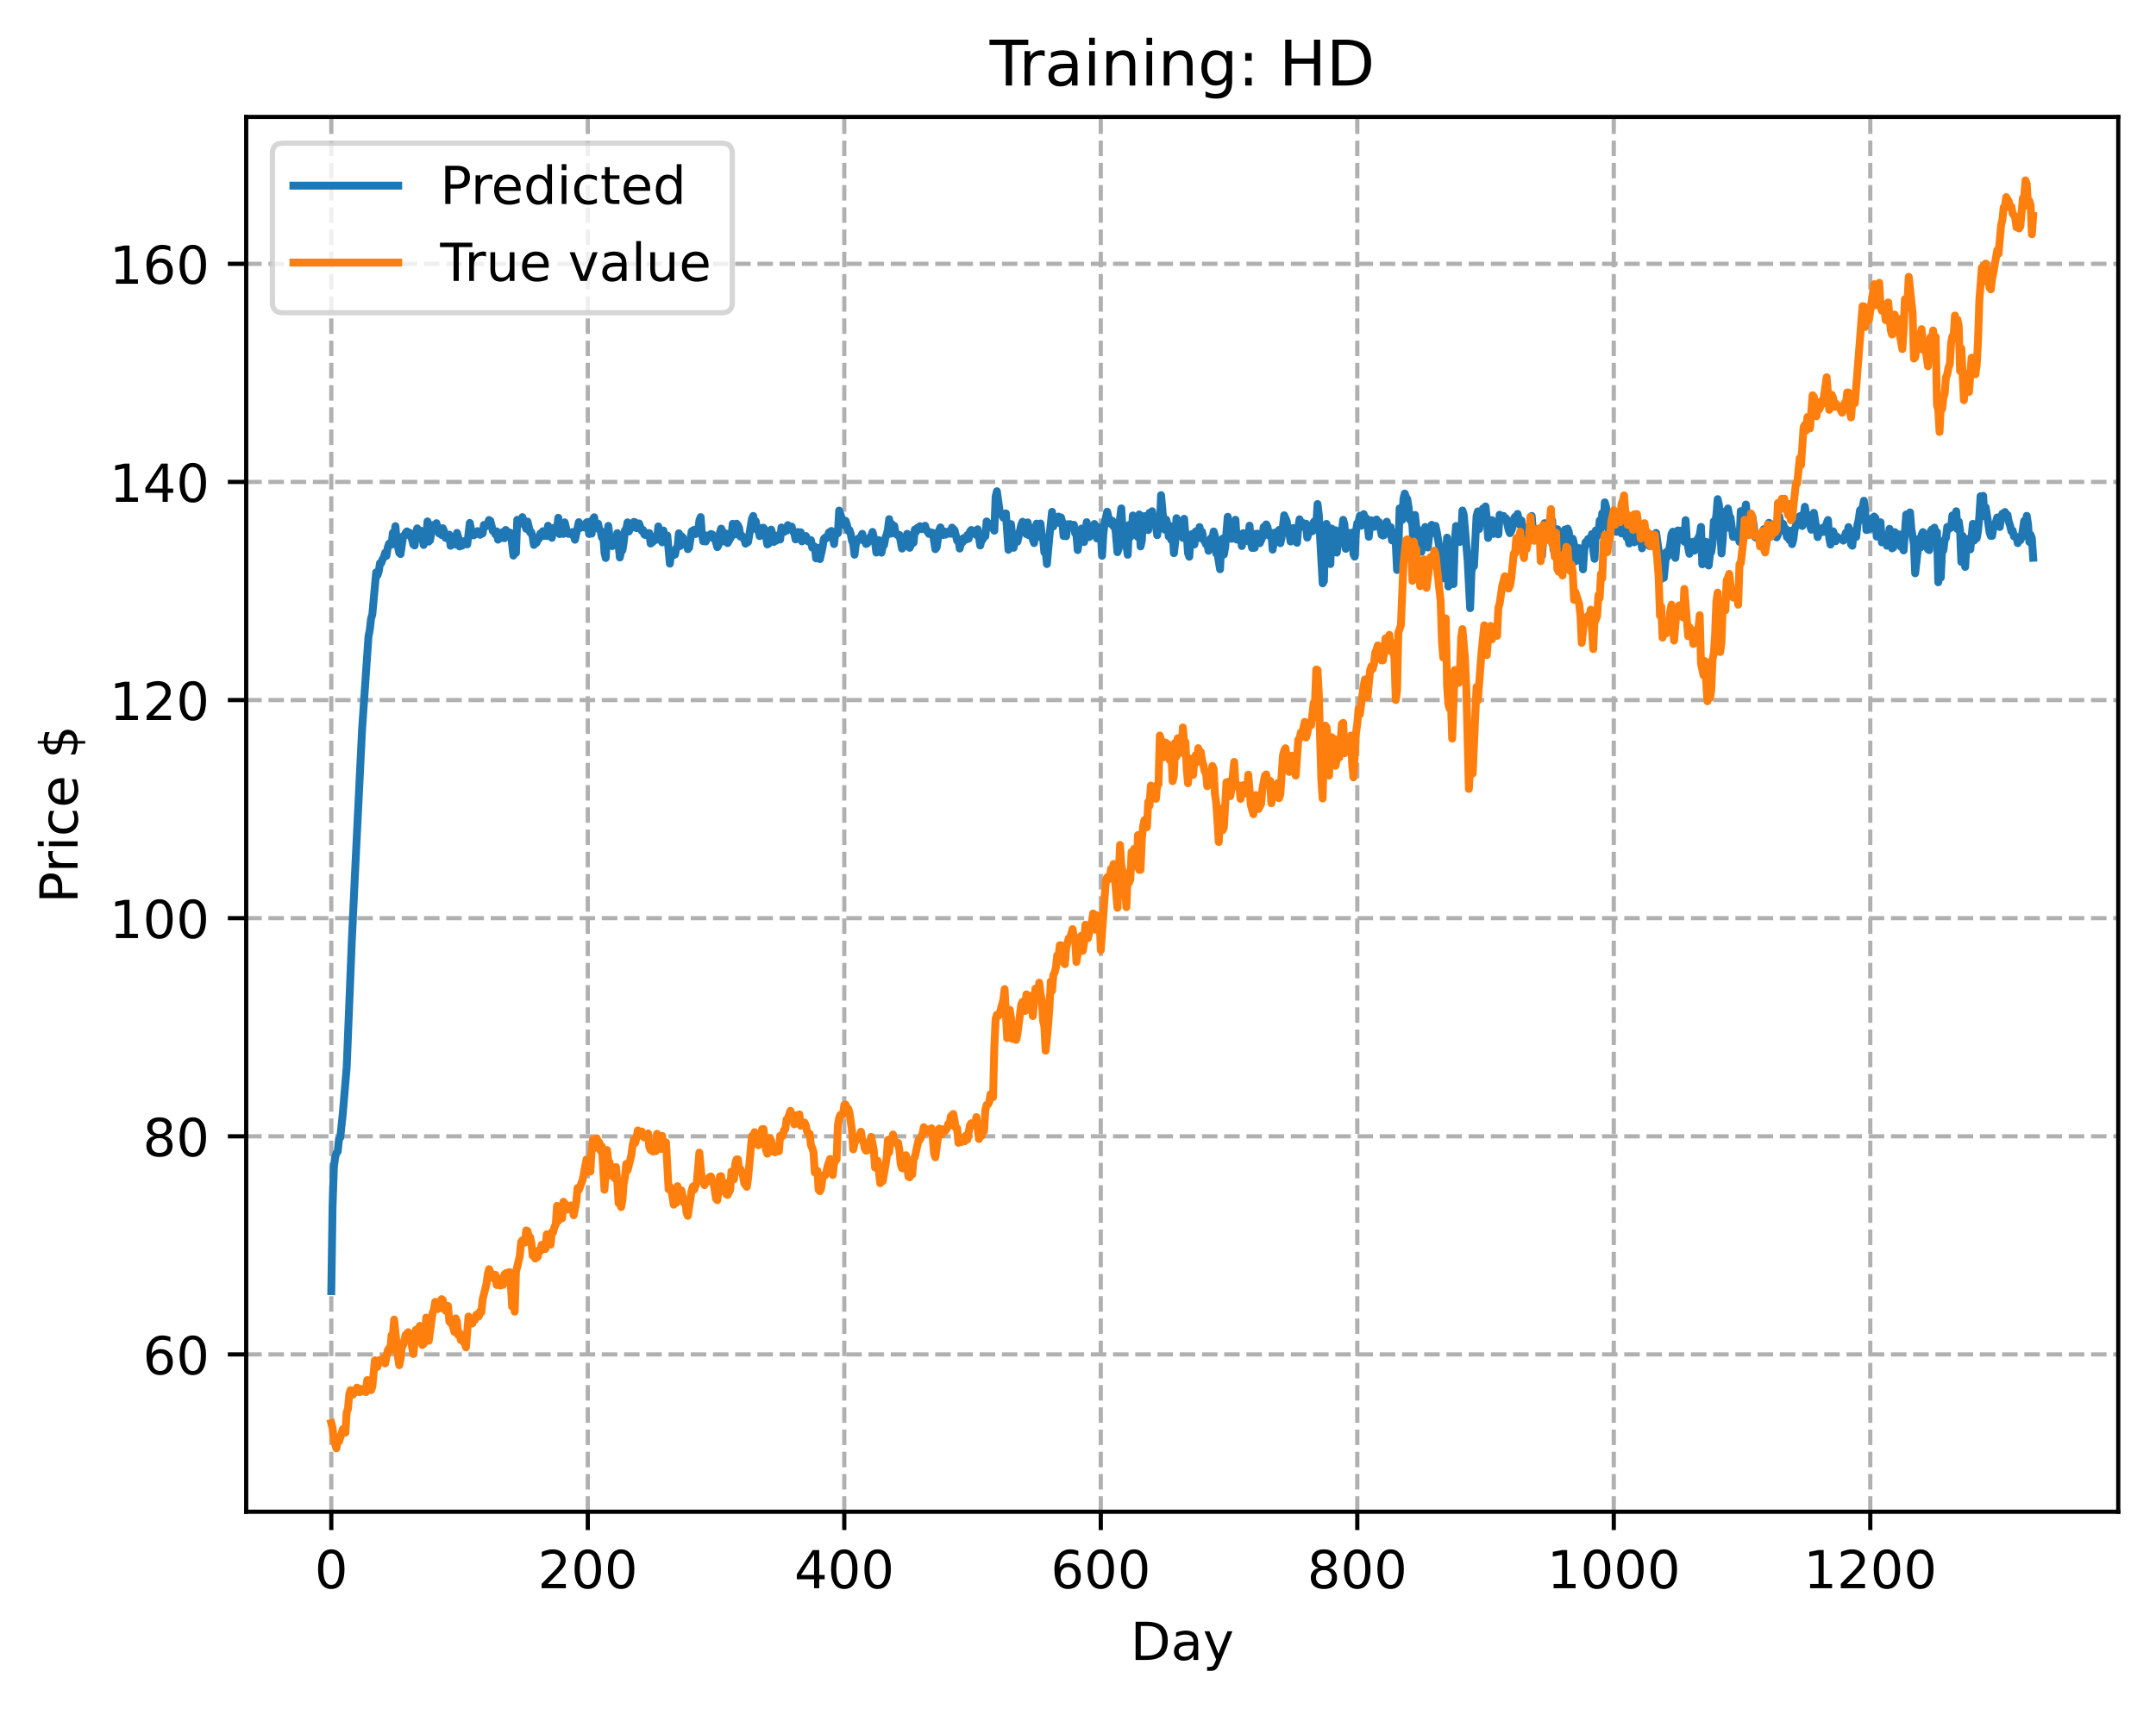 <?xml version="1.0" encoding="utf-8" standalone="no"?>
<!DOCTYPE svg PUBLIC "-//W3C//DTD SVG 1.1//EN"
  "http://www.w3.org/Graphics/SVG/1.1/DTD/svg11.dtd">
<!-- Created with matplotlib (https://matplotlib.org/) -->
<svg height="325.986pt" version="1.1" viewBox="0 0 411.286 325.986" width="411.286pt" xmlns="http://www.w3.org/2000/svg" xmlns:xlink="http://www.w3.org/1999/xlink">
 <defs>
  <style type="text/css">
*{stroke-linecap:butt;stroke-linejoin:round;}
  </style>
 </defs>
 <g id="figure_1">
  <g id="patch_1">
   <path d="M 0 325.986 
L 411.286 325.986 
L 411.286 0 
L 0 0 
z
" style="fill:#ffffff;"/>
  </g>
  <g id="axes_1">
   <g id="patch_2">
    <path d="M 46.966 288.43 
L 404.086 288.43 
L 404.086 22.318 
L 46.966 22.318 
z
" style="fill:#ffffff;"/>
   </g>
   <g id="matplotlib.axis_1">
    <g id="xtick_1">
     <g id="line2d_1">
      <path clip-path="url(#pf7c967606e)" d="M 63.198 288.43 
L 63.198 22.318 
" style="fill:none;stroke:#b0b0b0;stroke-dasharray:2.96,1.28;stroke-dashoffset:0;stroke-width:0.8;"/>
     </g>
     <g id="line2d_2">
      <defs>
       <path d="M 0 0 
L 0 3.5 
" id="m4b1e92cbf4" style="stroke:#000000;stroke-width:0.8;"/>
      </defs>
      <g>
       <use style="stroke:#000000;stroke-width:0.8;" x="63.198" xlink:href="#m4b1e92cbf4" y="288.43"/>
      </g>
     </g>
     <g id="text_1">
      <!-- 0 -->
      <defs>
       <path d="M 31.781 66.406 
Q 24.172 66.406 20.328 58.906 
Q 16.5 51.422 16.5 36.375 
Q 16.5 21.391 20.328 13.891 
Q 24.172 6.391 31.781 6.391 
Q 39.453 6.391 43.281 13.891 
Q 47.125 21.391 47.125 36.375 
Q 47.125 51.422 43.281 58.906 
Q 39.453 66.406 31.781 66.406 
z
M 31.781 74.219 
Q 44.047 74.219 50.516 64.516 
Q 56.984 54.828 56.984 36.375 
Q 56.984 17.969 50.516 8.266 
Q 44.047 -1.422 31.781 -1.422 
Q 19.531 -1.422 13.062 8.266 
Q 6.594 17.969 6.594 36.375 
Q 6.594 54.828 13.062 64.516 
Q 19.531 74.219 31.781 74.219 
z
" id="DejaVuSans-48"/>
      </defs>
      <g transform="translate(60.017 303.029)scale(0.1 -0.1)">
       <use xlink:href="#DejaVuSans-48"/>
      </g>
     </g>
    </g>
    <g id="xtick_2">
     <g id="line2d_3">
      <path clip-path="url(#pf7c967606e)" d="M 112.129 288.43 
L 112.129 22.318 
" style="fill:none;stroke:#b0b0b0;stroke-dasharray:2.96,1.28;stroke-dashoffset:0;stroke-width:0.8;"/>
     </g>
     <g id="line2d_4">
      <g>
       <use style="stroke:#000000;stroke-width:0.8;" x="112.129" xlink:href="#m4b1e92cbf4" y="288.43"/>
      </g>
     </g>
     <g id="text_2">
      <!-- 200 -->
      <defs>
       <path d="M 19.188 8.297 
L 53.609 8.297 
L 53.609 0 
L 7.328 0 
L 7.328 8.297 
Q 12.938 14.109 22.625 23.891 
Q 32.328 33.688 34.812 36.531 
Q 39.547 41.844 41.422 45.531 
Q 43.312 49.219 43.312 52.781 
Q 43.312 58.594 39.234 62.25 
Q 35.156 65.922 28.609 65.922 
Q 23.969 65.922 18.812 64.312 
Q 13.672 62.703 7.812 59.422 
L 7.812 69.391 
Q 13.766 71.781 18.938 73 
Q 24.125 74.219 28.422 74.219 
Q 39.75 74.219 46.484 68.547 
Q 53.219 62.891 53.219 53.422 
Q 53.219 48.922 51.531 44.891 
Q 49.859 40.875 45.406 35.406 
Q 44.188 33.984 37.641 27.219 
Q 31.109 20.453 19.188 8.297 
z
" id="DejaVuSans-50"/>
      </defs>
      <g transform="translate(102.585 303.029)scale(0.1 -0.1)">
       <use xlink:href="#DejaVuSans-50"/>
       <use x="63.623" xlink:href="#DejaVuSans-48"/>
       <use x="127.246" xlink:href="#DejaVuSans-48"/>
      </g>
     </g>
    </g>
    <g id="xtick_3">
     <g id="line2d_5">
      <path clip-path="url(#pf7c967606e)" d="M 161.06 288.43 
L 161.06 22.318 
" style="fill:none;stroke:#b0b0b0;stroke-dasharray:2.96,1.28;stroke-dashoffset:0;stroke-width:0.8;"/>
     </g>
     <g id="line2d_6">
      <g>
       <use style="stroke:#000000;stroke-width:0.8;" x="161.06" xlink:href="#m4b1e92cbf4" y="288.43"/>
      </g>
     </g>
     <g id="text_3">
      <!-- 400 -->
      <defs>
       <path d="M 37.797 64.312 
L 12.891 25.391 
L 37.797 25.391 
z
M 35.203 72.906 
L 47.609 72.906 
L 47.609 25.391 
L 58.016 25.391 
L 58.016 17.188 
L 47.609 17.188 
L 47.609 0 
L 37.797 0 
L 37.797 17.188 
L 4.891 17.188 
L 4.891 26.703 
z
" id="DejaVuSans-52"/>
      </defs>
      <g transform="translate(151.516 303.029)scale(0.1 -0.1)">
       <use xlink:href="#DejaVuSans-52"/>
       <use x="63.623" xlink:href="#DejaVuSans-48"/>
       <use x="127.246" xlink:href="#DejaVuSans-48"/>
      </g>
     </g>
    </g>
    <g id="xtick_4">
     <g id="line2d_7">
      <path clip-path="url(#pf7c967606e)" d="M 209.99 288.43 
L 209.99 22.318 
" style="fill:none;stroke:#b0b0b0;stroke-dasharray:2.96,1.28;stroke-dashoffset:0;stroke-width:0.8;"/>
     </g>
     <g id="line2d_8">
      <g>
       <use style="stroke:#000000;stroke-width:0.8;" x="209.99" xlink:href="#m4b1e92cbf4" y="288.43"/>
      </g>
     </g>
     <g id="text_4">
      <!-- 600 -->
      <defs>
       <path d="M 33.016 40.375 
Q 26.375 40.375 22.484 35.828 
Q 18.609 31.297 18.609 23.391 
Q 18.609 15.531 22.484 10.953 
Q 26.375 6.391 33.016 6.391 
Q 39.656 6.391 43.531 10.953 
Q 47.406 15.531 47.406 23.391 
Q 47.406 31.297 43.531 35.828 
Q 39.656 40.375 33.016 40.375 
z
M 52.594 71.297 
L 52.594 62.312 
Q 48.875 64.062 45.094 64.984 
Q 41.312 65.922 37.594 65.922 
Q 27.828 65.922 22.672 59.328 
Q 17.531 52.734 16.797 39.406 
Q 19.672 43.656 24.016 45.922 
Q 28.375 48.188 33.594 48.188 
Q 44.578 48.188 50.953 41.516 
Q 57.328 34.859 57.328 23.391 
Q 57.328 12.156 50.688 5.359 
Q 44.047 -1.422 33.016 -1.422 
Q 20.359 -1.422 13.672 8.266 
Q 6.984 17.969 6.984 36.375 
Q 6.984 53.656 15.188 63.938 
Q 23.391 74.219 37.203 74.219 
Q 40.922 74.219 44.703 73.484 
Q 48.484 72.75 52.594 71.297 
z
" id="DejaVuSans-54"/>
      </defs>
      <g transform="translate(200.446 303.029)scale(0.1 -0.1)">
       <use xlink:href="#DejaVuSans-54"/>
       <use x="63.623" xlink:href="#DejaVuSans-48"/>
       <use x="127.246" xlink:href="#DejaVuSans-48"/>
      </g>
     </g>
    </g>
    <g id="xtick_5">
     <g id="line2d_9">
      <path clip-path="url(#pf7c967606e)" d="M 258.921 288.43 
L 258.921 22.318 
" style="fill:none;stroke:#b0b0b0;stroke-dasharray:2.96,1.28;stroke-dashoffset:0;stroke-width:0.8;"/>
     </g>
     <g id="line2d_10">
      <g>
       <use style="stroke:#000000;stroke-width:0.8;" x="258.921" xlink:href="#m4b1e92cbf4" y="288.43"/>
      </g>
     </g>
     <g id="text_5">
      <!-- 800 -->
      <defs>
       <path d="M 31.781 34.625 
Q 24.75 34.625 20.719 30.859 
Q 16.703 27.094 16.703 20.516 
Q 16.703 13.922 20.719 10.156 
Q 24.75 6.391 31.781 6.391 
Q 38.812 6.391 42.859 10.172 
Q 46.922 13.969 46.922 20.516 
Q 46.922 27.094 42.891 30.859 
Q 38.875 34.625 31.781 34.625 
z
M 21.922 38.812 
Q 15.578 40.375 12.031 44.719 
Q 8.5 49.078 8.5 55.328 
Q 8.5 64.062 14.719 69.141 
Q 20.953 74.219 31.781 74.219 
Q 42.672 74.219 48.875 69.141 
Q 55.078 64.062 55.078 55.328 
Q 55.078 49.078 51.531 44.719 
Q 48 40.375 41.703 38.812 
Q 48.828 37.156 52.797 32.312 
Q 56.781 27.484 56.781 20.516 
Q 56.781 9.906 50.312 4.234 
Q 43.844 -1.422 31.781 -1.422 
Q 19.734 -1.422 13.25 4.234 
Q 6.781 9.906 6.781 20.516 
Q 6.781 27.484 10.781 32.312 
Q 14.797 37.156 21.922 38.812 
z
M 18.312 54.391 
Q 18.312 48.734 21.844 45.562 
Q 25.391 42.391 31.781 42.391 
Q 38.141 42.391 41.719 45.562 
Q 45.312 48.734 45.312 54.391 
Q 45.312 60.062 41.719 63.234 
Q 38.141 66.406 31.781 66.406 
Q 25.391 66.406 21.844 63.234 
Q 18.312 60.062 18.312 54.391 
z
" id="DejaVuSans-56"/>
      </defs>
      <g transform="translate(249.377 303.029)scale(0.1 -0.1)">
       <use xlink:href="#DejaVuSans-56"/>
       <use x="63.623" xlink:href="#DejaVuSans-48"/>
       <use x="127.246" xlink:href="#DejaVuSans-48"/>
      </g>
     </g>
    </g>
    <g id="xtick_6">
     <g id="line2d_11">
      <path clip-path="url(#pf7c967606e)" d="M 307.851 288.43 
L 307.851 22.318 
" style="fill:none;stroke:#b0b0b0;stroke-dasharray:2.96,1.28;stroke-dashoffset:0;stroke-width:0.8;"/>
     </g>
     <g id="line2d_12">
      <g>
       <use style="stroke:#000000;stroke-width:0.8;" x="307.851" xlink:href="#m4b1e92cbf4" y="288.43"/>
      </g>
     </g>
     <g id="text_6">
      <!-- 1000 -->
      <defs>
       <path d="M 12.406 8.297 
L 28.516 8.297 
L 28.516 63.922 
L 10.984 60.406 
L 10.984 69.391 
L 28.422 72.906 
L 38.281 72.906 
L 38.281 8.297 
L 54.391 8.297 
L 54.391 0 
L 12.406 0 
z
" id="DejaVuSans-49"/>
      </defs>
      <g transform="translate(295.126 303.029)scale(0.1 -0.1)">
       <use xlink:href="#DejaVuSans-49"/>
       <use x="63.623" xlink:href="#DejaVuSans-48"/>
       <use x="127.246" xlink:href="#DejaVuSans-48"/>
       <use x="190.869" xlink:href="#DejaVuSans-48"/>
      </g>
     </g>
    </g>
    <g id="xtick_7">
     <g id="line2d_13">
      <path clip-path="url(#pf7c967606e)" d="M 356.782 288.43 
L 356.782 22.318 
" style="fill:none;stroke:#b0b0b0;stroke-dasharray:2.96,1.28;stroke-dashoffset:0;stroke-width:0.8;"/>
     </g>
     <g id="line2d_14">
      <g>
       <use style="stroke:#000000;stroke-width:0.8;" x="356.782" xlink:href="#m4b1e92cbf4" y="288.43"/>
      </g>
     </g>
     <g id="text_7">
      <!-- 1200 -->
      <g transform="translate(344.057 303.029)scale(0.1 -0.1)">
       <use xlink:href="#DejaVuSans-49"/>
       <use x="63.623" xlink:href="#DejaVuSans-50"/>
       <use x="127.246" xlink:href="#DejaVuSans-48"/>
       <use x="190.869" xlink:href="#DejaVuSans-48"/>
      </g>
     </g>
    </g>
    <g id="text_8">
     <!-- Day -->
     <defs>
      <path d="M 19.672 64.797 
L 19.672 8.109 
L 31.594 8.109 
Q 46.688 8.109 53.688 14.938 
Q 60.688 21.781 60.688 36.531 
Q 60.688 51.172 53.688 57.984 
Q 46.688 64.797 31.594 64.797 
z
M 9.812 72.906 
L 30.078 72.906 
Q 51.266 72.906 61.172 64.094 
Q 71.094 55.281 71.094 36.531 
Q 71.094 17.672 61.125 8.828 
Q 51.172 0 30.078 0 
L 9.812 0 
z
" id="DejaVuSans-68"/>
      <path d="M 34.281 27.484 
Q 23.391 27.484 19.188 25 
Q 14.984 22.516 14.984 16.5 
Q 14.984 11.719 18.141 8.906 
Q 21.297 6.109 26.703 6.109 
Q 34.188 6.109 38.703 11.406 
Q 43.219 16.703 43.219 25.484 
L 43.219 27.484 
z
M 52.203 31.203 
L 52.203 0 
L 43.219 0 
L 43.219 8.297 
Q 40.141 3.328 35.547 0.953 
Q 30.953 -1.422 24.312 -1.422 
Q 15.922 -1.422 10.953 3.297 
Q 6 8.016 6 15.922 
Q 6 25.141 12.172 29.828 
Q 18.359 34.516 30.609 34.516 
L 43.219 34.516 
L 43.219 35.406 
Q 43.219 41.609 39.141 45 
Q 35.062 48.391 27.688 48.391 
Q 23 48.391 18.547 47.266 
Q 14.109 46.141 10.016 43.891 
L 10.016 52.203 
Q 14.938 54.109 19.578 55.047 
Q 24.219 56 28.609 56 
Q 40.484 56 46.344 49.844 
Q 52.203 43.703 52.203 31.203 
z
" id="DejaVuSans-97"/>
      <path d="M 32.172 -5.078 
Q 28.375 -14.844 24.75 -17.812 
Q 21.141 -20.797 15.094 -20.797 
L 7.906 -20.797 
L 7.906 -13.281 
L 13.188 -13.281 
Q 16.891 -13.281 18.938 -11.516 
Q 21 -9.766 23.484 -3.219 
L 25.094 0.875 
L 2.984 54.688 
L 12.5 54.688 
L 29.594 11.922 
L 46.688 54.688 
L 56.203 54.688 
z
" id="DejaVuSans-121"/>
     </defs>
     <g transform="translate(215.652 316.707)scale(0.1 -0.1)">
      <use xlink:href="#DejaVuSans-68"/>
      <use x="77.002" xlink:href="#DejaVuSans-97"/>
      <use x="138.281" xlink:href="#DejaVuSans-121"/>
     </g>
    </g>
   </g>
   <g id="matplotlib.axis_2">
    <g id="ytick_1">
     <g id="line2d_15">
      <path clip-path="url(#pf7c967606e)" d="M 46.966 258.418 
L 404.086 258.418 
" style="fill:none;stroke:#b0b0b0;stroke-dasharray:2.96,1.28;stroke-dashoffset:0;stroke-width:0.8;"/>
     </g>
     <g id="line2d_16">
      <defs>
       <path d="M 0 0 
L -3.5 0 
" id="mdbb60bf9af" style="stroke:#000000;stroke-width:0.8;"/>
      </defs>
      <g>
       <use style="stroke:#000000;stroke-width:0.8;" x="46.966" xlink:href="#mdbb60bf9af" y="258.418"/>
      </g>
     </g>
     <g id="text_9">
      <!-- 60 -->
      <g transform="translate(27.241 262.217)scale(0.1 -0.1)">
       <use xlink:href="#DejaVuSans-54"/>
       <use x="63.623" xlink:href="#DejaVuSans-48"/>
      </g>
     </g>
    </g>
    <g id="ytick_2">
     <g id="line2d_17">
      <path clip-path="url(#pf7c967606e)" d="M 46.966 216.801 
L 404.086 216.801 
" style="fill:none;stroke:#b0b0b0;stroke-dasharray:2.96,1.28;stroke-dashoffset:0;stroke-width:0.8;"/>
     </g>
     <g id="line2d_18">
      <g>
       <use style="stroke:#000000;stroke-width:0.8;" x="46.966" xlink:href="#mdbb60bf9af" y="216.801"/>
      </g>
     </g>
     <g id="text_10">
      <!-- 80 -->
      <g transform="translate(27.241 220.6)scale(0.1 -0.1)">
       <use xlink:href="#DejaVuSans-56"/>
       <use x="63.623" xlink:href="#DejaVuSans-48"/>
      </g>
     </g>
    </g>
    <g id="ytick_3">
     <g id="line2d_19">
      <path clip-path="url(#pf7c967606e)" d="M 46.966 175.184 
L 404.086 175.184 
" style="fill:none;stroke:#b0b0b0;stroke-dasharray:2.96,1.28;stroke-dashoffset:0;stroke-width:0.8;"/>
     </g>
     <g id="line2d_20">
      <g>
       <use style="stroke:#000000;stroke-width:0.8;" x="46.966" xlink:href="#mdbb60bf9af" y="175.184"/>
      </g>
     </g>
     <g id="text_11">
      <!-- 100 -->
      <g transform="translate(20.878 178.983)scale(0.1 -0.1)">
       <use xlink:href="#DejaVuSans-49"/>
       <use x="63.623" xlink:href="#DejaVuSans-48"/>
       <use x="127.246" xlink:href="#DejaVuSans-48"/>
      </g>
     </g>
    </g>
    <g id="ytick_4">
     <g id="line2d_21">
      <path clip-path="url(#pf7c967606e)" d="M 46.966 133.567 
L 404.086 133.567 
" style="fill:none;stroke:#b0b0b0;stroke-dasharray:2.96,1.28;stroke-dashoffset:0;stroke-width:0.8;"/>
     </g>
     <g id="line2d_22">
      <g>
       <use style="stroke:#000000;stroke-width:0.8;" x="46.966" xlink:href="#mdbb60bf9af" y="133.567"/>
      </g>
     </g>
     <g id="text_12">
      <!-- 120 -->
      <g transform="translate(20.878 137.366)scale(0.1 -0.1)">
       <use xlink:href="#DejaVuSans-49"/>
       <use x="63.623" xlink:href="#DejaVuSans-50"/>
       <use x="127.246" xlink:href="#DejaVuSans-48"/>
      </g>
     </g>
    </g>
    <g id="ytick_5">
     <g id="line2d_23">
      <path clip-path="url(#pf7c967606e)" d="M 46.966 91.95 
L 404.086 91.95 
" style="fill:none;stroke:#b0b0b0;stroke-dasharray:2.96,1.28;stroke-dashoffset:0;stroke-width:0.8;"/>
     </g>
     <g id="line2d_24">
      <g>
       <use style="stroke:#000000;stroke-width:0.8;" x="46.966" xlink:href="#mdbb60bf9af" y="91.95"/>
      </g>
     </g>
     <g id="text_13">
      <!-- 140 -->
      <g transform="translate(20.878 95.749)scale(0.1 -0.1)">
       <use xlink:href="#DejaVuSans-49"/>
       <use x="63.623" xlink:href="#DejaVuSans-52"/>
       <use x="127.246" xlink:href="#DejaVuSans-48"/>
      </g>
     </g>
    </g>
    <g id="ytick_6">
     <g id="line2d_25">
      <path clip-path="url(#pf7c967606e)" d="M 46.966 50.333 
L 404.086 50.333 
" style="fill:none;stroke:#b0b0b0;stroke-dasharray:2.96,1.28;stroke-dashoffset:0;stroke-width:0.8;"/>
     </g>
     <g id="line2d_26">
      <g>
       <use style="stroke:#000000;stroke-width:0.8;" x="46.966" xlink:href="#mdbb60bf9af" y="50.333"/>
      </g>
     </g>
     <g id="text_14">
      <!-- 160 -->
      <g transform="translate(20.878 54.132)scale(0.1 -0.1)">
       <use xlink:href="#DejaVuSans-49"/>
       <use x="63.623" xlink:href="#DejaVuSans-54"/>
       <use x="127.246" xlink:href="#DejaVuSans-48"/>
      </g>
     </g>
    </g>
    <g id="text_15">
     <!-- Price $ -->
     <defs>
      <path d="M 19.672 64.797 
L 19.672 37.406 
L 32.078 37.406 
Q 38.969 37.406 42.719 40.969 
Q 46.484 44.531 46.484 51.125 
Q 46.484 57.672 42.719 61.234 
Q 38.969 64.797 32.078 64.797 
z
M 9.812 72.906 
L 32.078 72.906 
Q 44.344 72.906 50.609 67.359 
Q 56.891 61.812 56.891 51.125 
Q 56.891 40.328 50.609 34.812 
Q 44.344 29.297 32.078 29.297 
L 19.672 29.297 
L 19.672 0 
L 9.812 0 
z
" id="DejaVuSans-80"/>
      <path d="M 41.109 46.297 
Q 39.594 47.172 37.812 47.578 
Q 36.031 48 33.891 48 
Q 26.266 48 22.188 43.047 
Q 18.109 38.094 18.109 28.812 
L 18.109 0 
L 9.078 0 
L 9.078 54.688 
L 18.109 54.688 
L 18.109 46.188 
Q 20.953 51.172 25.484 53.578 
Q 30.031 56 36.531 56 
Q 37.453 56 38.578 55.875 
Q 39.703 55.766 41.062 55.516 
z
" id="DejaVuSans-114"/>
      <path d="M 9.422 54.688 
L 18.406 54.688 
L 18.406 0 
L 9.422 0 
z
M 9.422 75.984 
L 18.406 75.984 
L 18.406 64.594 
L 9.422 64.594 
z
" id="DejaVuSans-105"/>
      <path d="M 48.781 52.594 
L 48.781 44.188 
Q 44.969 46.297 41.141 47.344 
Q 37.312 48.391 33.406 48.391 
Q 24.656 48.391 19.812 42.844 
Q 14.984 37.312 14.984 27.297 
Q 14.984 17.281 19.812 11.734 
Q 24.656 6.203 33.406 6.203 
Q 37.312 6.203 41.141 7.25 
Q 44.969 8.297 48.781 10.406 
L 48.781 2.094 
Q 45.016 0.344 40.984 -0.531 
Q 36.969 -1.422 32.422 -1.422 
Q 20.062 -1.422 12.781 6.344 
Q 5.516 14.109 5.516 27.297 
Q 5.516 40.672 12.859 48.328 
Q 20.219 56 33.016 56 
Q 37.156 56 41.109 55.141 
Q 45.062 54.297 48.781 52.594 
z
" id="DejaVuSans-99"/>
      <path d="M 56.203 29.594 
L 56.203 25.203 
L 14.891 25.203 
Q 15.484 15.922 20.484 11.062 
Q 25.484 6.203 34.422 6.203 
Q 39.594 6.203 44.453 7.469 
Q 49.312 8.734 54.109 11.281 
L 54.109 2.781 
Q 49.266 0.734 44.188 -0.344 
Q 39.109 -1.422 33.891 -1.422 
Q 20.797 -1.422 13.156 6.188 
Q 5.516 13.812 5.516 26.812 
Q 5.516 40.234 12.766 48.109 
Q 20.016 56 32.328 56 
Q 43.359 56 49.781 48.891 
Q 56.203 41.797 56.203 29.594 
z
M 47.219 32.234 
Q 47.125 39.594 43.094 43.984 
Q 39.062 48.391 32.422 48.391 
Q 24.906 48.391 20.391 44.141 
Q 15.875 39.891 15.188 32.172 
z
" id="DejaVuSans-101"/>
      <path id="DejaVuSans-32"/>
      <path d="M 33.797 -14.703 
L 28.906 -14.703 
L 28.859 0 
Q 23.734 0.094 18.609 1.188 
Q 13.484 2.297 8.297 4.5 
L 8.297 13.281 
Q 13.281 10.156 18.375 8.562 
Q 23.484 6.984 28.906 6.938 
L 28.906 29.203 
Q 18.109 30.953 13.203 35.156 
Q 8.297 39.359 8.297 46.688 
Q 8.297 54.641 13.625 59.219 
Q 18.953 63.812 28.906 64.5 
L 28.906 75.984 
L 33.797 75.984 
L 33.797 64.656 
Q 38.328 64.453 42.578 63.688 
Q 46.828 62.938 50.875 61.625 
L 50.875 53.078 
Q 46.828 55.125 42.547 56.25 
Q 38.281 57.375 33.797 57.562 
L 33.797 36.719 
Q 44.875 35.016 50.094 30.609 
Q 55.328 26.219 55.328 18.609 
Q 55.328 10.359 49.781 5.594 
Q 44.234 0.828 33.797 0.094 
z
M 28.906 37.594 
L 28.906 57.625 
Q 23.25 56.984 20.266 54.391 
Q 17.281 51.812 17.281 47.516 
Q 17.281 43.312 20.031 40.969 
Q 22.797 38.625 28.906 37.594 
z
M 33.797 28.219 
L 33.797 7.078 
Q 39.984 7.906 43.141 10.594 
Q 46.297 13.281 46.297 17.672 
Q 46.297 21.969 43.281 24.5 
Q 40.281 27.047 33.797 28.219 
z
" id="DejaVuSans-36"/>
     </defs>
     <g transform="translate(14.798 172.342)rotate(-90)scale(0.1 -0.1)">
      <use xlink:href="#DejaVuSans-80"/>
      <use x="58.553" xlink:href="#DejaVuSans-114"/>
      <use x="99.666" xlink:href="#DejaVuSans-105"/>
      <use x="127.449" xlink:href="#DejaVuSans-99"/>
      <use x="182.43" xlink:href="#DejaVuSans-101"/>
      <use x="243.953" xlink:href="#DejaVuSans-32"/>
      <use x="275.74" xlink:href="#DejaVuSans-36"/>
     </g>
    </g>
   </g>
   <g id="line2d_27">
    <path clip-path="url(#pf7c967606e)" d="M 63.198 246.349 
L 63.443 230.154 
L 63.688 222.781 
L 63.932 220.777 
L 64.177 220.011 
L 64.422 219.703 
L 64.666 217.394 
L 64.911 217.029 
L 65.4 212.39 
L 66.134 203.671 
L 66.623 191.654 
L 67.113 179.531 
L 67.847 164.063 
L 69.07 139.179 
L 70.293 121.433 
L 70.538 120.191 
L 70.783 118.066 
L 71.027 117.2 
L 71.761 109.196 
L 72.006 109.761 
L 72.251 109.023 
L 72.495 107.435 
L 72.74 107.416 
L 72.984 106.681 
L 73.229 106.342 
L 73.474 105.45 
L 73.718 106.066 
L 73.963 104.473 
L 74.208 103.75 
L 74.452 103.541 
L 74.697 103.932 
L 74.942 101.656 
L 75.186 102.331 
L 75.431 100.381 
L 75.676 103.168 
L 76.165 105.49 
L 76.41 105.714 
L 76.899 102.283 
L 77.144 102.286 
L 77.388 101.654 
L 77.633 101.39 
L 77.878 101.619 
L 78.122 101.635 
L 78.611 102.958 
L 78.856 103.92 
L 79.101 104.074 
L 79.345 101.657 
L 79.59 100.808 
L 79.835 101.703 
L 80.079 101.301 
L 80.324 101.269 
L 80.813 103.983 
L 81.303 102.766 
L 81.547 99.48 
L 81.792 103.337 
L 82.037 103.09 
L 82.526 100.183 
L 82.771 100.201 
L 83.015 100.39 
L 83.26 99.816 
L 83.749 101.775 
L 83.994 100.793 
L 84.239 102.086 
L 84.483 100.785 
L 84.728 101.382 
L 84.972 102.622 
L 85.217 102.698 
L 85.462 102.07 
L 85.706 102.002 
L 85.951 104.133 
L 86.44 103.259 
L 86.685 103.818 
L 86.93 103.904 
L 87.174 101.669 
L 87.419 102.53 
L 87.664 104.255 
L 87.908 103.321 
L 88.153 104.11 
L 88.398 103.254 
L 88.642 103.754 
L 88.887 103.495 
L 89.132 103.874 
L 89.621 99.772 
L 89.866 100.974 
L 90.355 102.149 
L 90.599 101.583 
L 90.844 101.9 
L 91.089 101.333 
L 91.333 101.523 
L 91.578 102.036 
L 91.823 101.366 
L 92.067 101.792 
L 92.312 100.155 
L 92.801 100.382 
L 93.291 99.207 
L 93.535 99.368 
L 94.025 101.308 
L 94.269 101.343 
L 94.514 101.972 
L 94.759 101.376 
L 95.003 102.973 
L 95.493 102.054 
L 95.737 102.66 
L 95.982 101.47 
L 96.227 102.692 
L 96.471 101.107 
L 96.96 101.754 
L 97.205 101.587 
L 97.45 101.729 
L 97.939 106.005 
L 98.184 103.013 
L 98.428 105.507 
L 98.673 99.172 
L 98.918 99.88 
L 99.162 99.935 
L 99.407 99.809 
L 99.652 98.662 
L 100.386 100.903 
L 100.63 99.504 
L 101.12 101.573 
L 101.364 101.554 
L 101.609 102.42 
L 101.854 103.977 
L 102.098 102.886 
L 102.343 103.588 
L 102.587 103.039 
L 102.832 102.774 
L 103.077 101.791 
L 103.321 102.161 
L 103.566 101.344 
L 103.811 102.264 
L 104.055 102.019 
L 104.3 102.273 
L 104.545 100.3 
L 104.789 101.974 
L 105.034 101.449 
L 105.279 102.616 
L 105.523 100.732 
L 105.768 101.33 
L 106.013 100.831 
L 106.257 100.941 
L 106.502 98.783 
L 106.747 101.905 
L 107.236 101.097 
L 107.481 101.869 
L 107.725 99.665 
L 108.215 101.723 
L 108.459 101.869 
L 108.704 101.778 
L 108.948 101.908 
L 109.193 101.496 
L 109.682 102.981 
L 110.416 99.622 
L 110.661 100.745 
L 111.15 100.332 
L 111.395 100.635 
L 111.884 99.707 
L 112.129 99.569 
L 112.374 101.886 
L 112.618 101.553 
L 112.863 101.828 
L 113.108 99.033 
L 113.352 98.685 
L 113.597 100.781 
L 113.842 100.808 
L 114.086 99.895 
L 114.331 101.019 
L 114.575 101.261 
L 114.82 102.558 
L 115.065 101.682 
L 115.309 105.421 
L 115.554 106.467 
L 115.799 102.028 
L 116.043 100.332 
L 116.288 102.548 
L 116.533 102.493 
L 116.777 104.202 
L 117.022 103.37 
L 117.267 103.077 
L 117.511 103.595 
L 117.756 101.71 
L 118.245 106.369 
L 118.49 105.173 
L 118.735 105.007 
L 118.979 103.47 
L 119.224 101.153 
L 119.469 100.906 
L 119.713 99.667 
L 119.958 101.422 
L 120.203 100.913 
L 120.447 100.724 
L 120.692 100.364 
L 120.936 99.565 
L 121.181 99.663 
L 121.426 100.771 
L 121.915 99.866 
L 122.404 101.259 
L 122.649 101.089 
L 122.894 101.964 
L 123.138 102.101 
L 123.628 101.706 
L 123.872 101.727 
L 124.117 103.71 
L 124.851 103.122 
L 125.096 102.297 
L 125.34 102.958 
L 125.585 100.434 
L 125.83 102.005 
L 126.074 101.419 
L 126.319 103.478 
L 126.563 101.226 
L 126.808 103.26 
L 127.053 102.519 
L 127.297 102.166 
L 127.787 107.549 
L 128.031 105.599 
L 128.276 105.177 
L 128.521 105.907 
L 128.765 105.816 
L 129.01 104.601 
L 129.255 104.387 
L 129.499 101.743 
L 129.744 104.177 
L 129.989 102.283 
L 130.233 102.516 
L 130.723 103.968 
L 130.967 103.195 
L 131.212 104.785 
L 131.457 104.5 
L 131.946 101.369 
L 132.435 101.078 
L 132.68 101.897 
L 132.924 101.348 
L 133.169 101.295 
L 133.414 99.315 
L 133.658 98.657 
L 133.903 101.892 
L 134.148 103.275 
L 134.392 102.63 
L 134.637 103.314 
L 134.882 102.167 
L 135.126 102.449 
L 135.371 102.553 
L 135.616 101.877 
L 135.86 101.968 
L 136.105 102.704 
L 136.35 102.682 
L 136.839 104.4 
L 137.084 103.967 
L 137.328 101.58 
L 137.573 100.854 
L 137.818 101.331 
L 138.062 103.29 
L 138.307 103.218 
L 138.551 101.812 
L 138.796 103.625 
L 139.53 102.352 
L 139.775 99.934 
L 140.019 101.592 
L 140.264 101.956 
L 140.509 99.914 
L 140.753 100.188 
L 140.998 100.73 
L 141.243 102.385 
L 141.487 102.163 
L 141.732 102.683 
L 141.977 102.847 
L 142.221 103.73 
L 142.711 103.398 
L 143.445 98.979 
L 143.689 98.436 
L 143.934 100.048 
L 144.178 99.451 
L 144.423 101.115 
L 144.668 101.11 
L 144.912 102.289 
L 145.402 100.706 
L 145.646 100.692 
L 145.891 101.063 
L 146.38 103.881 
L 146.625 103.739 
L 146.87 103.121 
L 147.114 101.05 
L 147.359 101.928 
L 147.604 103.417 
L 147.848 102.41 
L 148.093 103.148 
L 148.338 102.179 
L 148.582 102.177 
L 148.827 102.939 
L 149.072 100.635 
L 149.316 101.444 
L 149.561 101.508 
L 149.806 100.955 
L 150.05 101.246 
L 150.295 100.178 
L 150.539 100.695 
L 151.029 100.464 
L 151.273 101.395 
L 151.518 101.698 
L 151.763 102.924 
L 152.252 101.499 
L 152.497 102.265 
L 152.741 101.546 
L 152.986 103.298 
L 153.231 102.807 
L 153.72 102.264 
L 153.965 102.689 
L 154.209 103.347 
L 154.454 103.397 
L 154.699 103.053 
L 154.943 104.488 
L 155.188 104.138 
L 155.433 104.294 
L 155.677 106.538 
L 155.922 104.915 
L 156.166 104.54 
L 156.411 106.679 
L 156.9 104.506 
L 157.145 102.843 
L 157.39 102.572 
L 157.634 102.73 
L 157.879 102.298 
L 158.124 101.594 
L 158.613 101.302 
L 158.858 102.168 
L 159.102 103.805 
L 159.347 101.778 
L 159.836 101.755 
L 160.081 97.412 
L 161.06 100.198 
L 161.304 99.359 
L 161.549 100.075 
L 161.794 101.249 
L 162.038 101.117 
L 162.283 101.878 
L 162.527 103.135 
L 162.772 103.783 
L 163.017 105.837 
L 163.261 103.821 
L 163.751 102.745 
L 163.995 102.809 
L 164.485 101.841 
L 164.729 103.146 
L 164.974 103.117 
L 165.219 103.797 
L 165.463 103.65 
L 165.708 103.278 
L 165.953 102.499 
L 166.197 102.205 
L 166.442 101.484 
L 166.931 103.468 
L 167.176 105.431 
L 167.421 104.484 
L 167.665 103.063 
L 168.154 105.452 
L 168.399 104.194 
L 168.644 103.994 
L 168.888 102.658 
L 169.133 102.036 
L 169.378 101.001 
L 169.622 99.047 
L 169.867 101.837 
L 170.112 99.952 
L 170.356 101.307 
L 170.601 100.327 
L 170.846 101.866 
L 171.09 101.849 
L 171.335 102.194 
L 171.58 102.066 
L 172.069 104.67 
L 172.314 104.386 
L 172.558 103.893 
L 173.048 101.847 
L 173.537 104.521 
L 173.782 103.973 
L 174.026 101.979 
L 174.271 103.564 
L 174.515 101.035 
L 174.76 101.466 
L 175.005 100.708 
L 175.249 100.653 
L 175.494 100.388 
L 175.739 100.946 
L 175.983 100.934 
L 176.228 100.798 
L 176.473 100.301 
L 176.717 101.097 
L 177.207 101.859 
L 177.451 101.518 
L 177.696 101.757 
L 177.941 101.658 
L 178.43 104.783 
L 178.675 104.471 
L 179.164 101.128 
L 179.409 100.625 
L 179.898 102.079 
L 180.142 101.402 
L 180.387 102.005 
L 180.876 101.679 
L 181.121 101.306 
L 181.366 101.848 
L 181.61 100.663 
L 182.1 101.183 
L 182.589 103.165 
L 182.834 102.868 
L 183.078 104.663 
L 183.323 103.566 
L 183.568 103.536 
L 183.812 102.66 
L 184.057 102.968 
L 184.302 102.971 
L 184.546 102.055 
L 184.791 102.783 
L 185.036 101.428 
L 185.28 101.114 
L 185.525 101.242 
L 185.77 101.785 
L 186.014 101.824 
L 186.259 102.077 
L 186.503 100.978 
L 186.993 104.085 
L 187.237 103.06 
L 187.482 102.94 
L 187.727 102.092 
L 187.971 102.32 
L 188.216 99.474 
L 188.461 99.856 
L 188.705 100.457 
L 188.95 100.592 
L 189.195 99.933 
L 189.439 100.838 
L 189.684 101.256 
L 189.929 94.729 
L 190.173 93.726 
L 190.663 97.265 
L 190.907 98.028 
L 191.152 98.278 
L 191.397 98.784 
L 191.641 98.556 
L 191.886 97.952 
L 192.375 104.902 
L 192.864 99.988 
L 193.354 104.523 
L 193.598 103.13 
L 193.843 102.992 
L 194.088 103.356 
L 194.822 100.125 
L 195.066 99.544 
L 195.311 99.973 
L 195.8 101.915 
L 196.045 99.67 
L 196.29 102.151 
L 196.534 100.576 
L 196.779 101.047 
L 197.024 102.965 
L 197.268 103.614 
L 197.758 99.893 
L 198.247 102.439 
L 198.491 99.879 
L 198.736 102.196 
L 198.981 102.769 
L 199.225 105.387 
L 199.47 105.04 
L 199.715 107.623 
L 200.204 102.219 
L 200.693 97.647 
L 200.938 100.454 
L 201.183 98.636 
L 201.427 99.483 
L 201.672 99.464 
L 201.917 98.555 
L 202.161 99.829 
L 202.406 98.717 
L 202.651 99.677 
L 202.895 102.276 
L 203.14 102.122 
L 203.385 102.319 
L 203.629 100.017 
L 203.874 100.244 
L 204.118 99.994 
L 204.363 100.593 
L 204.852 100.119 
L 205.097 101.759 
L 205.342 101.988 
L 205.586 104.951 
L 206.076 101.558 
L 206.32 100.84 
L 206.565 101.12 
L 206.81 103.423 
L 207.054 101.888 
L 207.299 99.625 
L 207.788 102.476 
L 208.033 101.655 
L 208.278 101.341 
L 208.767 99.965 
L 209.012 101.775 
L 209.256 102.742 
L 209.501 100.542 
L 209.746 101.88 
L 209.99 101.471 
L 210.235 106.046 
L 210.479 101.868 
L 210.724 99.783 
L 211.213 97.628 
L 211.703 99.761 
L 211.947 99.978 
L 212.192 99.353 
L 212.437 100.481 
L 212.681 99.76 
L 213.171 105.357 
L 213.415 104.64 
L 213.66 98.935 
L 213.905 96.997 
L 214.149 101.278 
L 214.394 101.82 
L 214.883 104.109 
L 215.128 105.847 
L 215.373 100.155 
L 215.617 102.487 
L 215.862 101.889 
L 216.106 98.345 
L 216.351 100.752 
L 216.596 99.542 
L 216.84 102.079 
L 217.085 102.496 
L 217.33 98.152 
L 217.574 104.257 
L 217.819 103.182 
L 218.064 98.848 
L 218.308 98.464 
L 218.553 98.713 
L 218.798 99.536 
L 219.042 101.143 
L 219.287 97.842 
L 219.532 99.762 
L 219.776 97.538 
L 220.021 99.289 
L 220.51 100.219 
L 220.755 102.117 
L 221 99.975 
L 221.244 100.601 
L 221.489 94.466 
L 221.978 99.911 
L 222.223 101.081 
L 222.467 99.141 
L 222.712 100.086 
L 222.957 102.379 
L 223.201 100.337 
L 223.446 103.025 
L 223.691 101.341 
L 223.935 105.554 
L 224.18 103.514 
L 224.425 98.862 
L 224.669 102.061 
L 224.914 99.426 
L 225.159 101.708 
L 225.403 100.928 
L 225.648 102.643 
L 225.893 98.978 
L 226.137 102.207 
L 226.382 101.824 
L 226.627 105.514 
L 226.871 106.228 
L 227.116 102.881 
L 227.361 101.904 
L 227.605 103.652 
L 227.85 103.883 
L 228.094 101.399 
L 228.339 101.307 
L 228.584 102.596 
L 228.828 100.557 
L 229.073 102.703 
L 229.318 101.467 
L 229.562 102.957 
L 229.807 103.241 
L 230.052 103.838 
L 230.296 103.506 
L 230.541 105.094 
L 230.786 103.135 
L 231.03 102.665 
L 231.275 102.949 
L 231.52 101.397 
L 231.764 102.207 
L 232.009 105.598 
L 232.254 105.65 
L 232.743 108.614 
L 232.988 103.133 
L 233.232 102.762 
L 233.477 105.795 
L 233.722 104.372 
L 234.211 98.594 
L 234.455 100.827 
L 234.7 100.236 
L 234.945 102.804 
L 235.679 99.161 
L 235.923 102.953 
L 236.657 102.385 
L 236.902 104.18 
L 237.147 101.722 
L 237.391 102.041 
L 237.636 103.243 
L 237.881 102.529 
L 238.125 102.652 
L 238.37 100.287 
L 238.615 103.532 
L 238.859 104.55 
L 239.349 104.516 
L 239.593 101.844 
L 239.838 101.806 
L 240.082 103.03 
L 240.327 103.638 
L 240.816 102.522 
L 241.061 100.546 
L 241.306 100.402 
L 241.55 100.051 
L 241.795 100.544 
L 242.04 102.178 
L 242.284 102.205 
L 242.529 101.669 
L 242.774 104.874 
L 243.263 101.594 
L 243.508 102.787 
L 243.752 102.829 
L 243.997 101.111 
L 244.242 103.64 
L 244.486 102.538 
L 244.976 98.309 
L 245.465 99.457 
L 245.709 101.356 
L 245.954 101.754 
L 246.199 103.328 
L 246.688 100.749 
L 246.933 101.723 
L 247.177 103.229 
L 247.422 103.566 
L 247.667 100.577 
L 247.911 99.076 
L 248.156 99.972 
L 248.401 99.684 
L 248.645 100.566 
L 248.89 99.976 
L 249.135 99.904 
L 249.379 102.583 
L 249.869 100.844 
L 250.358 101.37 
L 250.603 99.609 
L 250.847 99.379 
L 251.092 100.219 
L 251.337 96.159 
L 251.581 98.163 
L 252.315 111.3 
L 252.56 110.883 
L 252.804 101.273 
L 253.049 99.951 
L 253.294 101.101 
L 253.538 102.955 
L 253.783 107.628 
L 254.028 100.836 
L 254.272 101.686 
L 254.517 105.103 
L 254.762 101.169 
L 255.006 105.44 
L 255.496 102.03 
L 255.74 103.364 
L 256.23 99.18 
L 256.474 100.122 
L 256.719 104.721 
L 256.964 101.533 
L 257.208 103.122 
L 257.453 102.267 
L 257.697 102.102 
L 257.942 101.61 
L 258.187 105.707 
L 258.431 106.212 
L 258.676 101.327 
L 258.921 99.827 
L 259.165 99.603 
L 259.41 98.391 
L 259.655 100.318 
L 260.144 98.088 
L 260.389 98.901 
L 260.633 98.86 
L 260.878 100.109 
L 261.123 102.424 
L 261.367 99.824 
L 261.612 99.255 
L 261.857 99.54 
L 262.101 100.526 
L 262.346 100.154 
L 262.591 99.116 
L 262.835 99.608 
L 263.08 99.615 
L 263.569 102.057 
L 263.814 102.183 
L 264.058 102.083 
L 264.548 99.533 
L 264.792 100.762 
L 265.037 100.521 
L 265.282 100.563 
L 265.526 103.109 
L 265.771 101.49 
L 266.26 103.682 
L 266.505 108.755 
L 266.75 105.337 
L 266.994 96.986 
L 267.239 98.746 
L 267.484 99.211 
L 267.728 95.16 
L 267.973 94.164 
L 268.218 94.875 
L 268.462 95.216 
L 268.707 96.801 
L 268.952 99.172 
L 269.196 98.769 
L 269.441 100.409 
L 269.685 104.743 
L 269.93 98.246 
L 270.175 100.59 
L 270.419 100.896 
L 270.664 103.908 
L 270.909 102.151 
L 271.153 105.286 
L 271.398 101.86 
L 271.643 103.256 
L 271.887 100.537 
L 272.132 103.48 
L 272.377 104.47 
L 272.621 102.277 
L 272.866 101.646 
L 273.111 100.13 
L 273.355 101.176 
L 273.6 101.722 
L 273.845 100.328 
L 274.089 101.473 
L 274.579 104.49 
L 274.823 104.696 
L 275.068 106.009 
L 275.313 110.361 
L 275.557 110.133 
L 276.046 102.575 
L 276.291 111.907 
L 276.536 111.452 
L 277.025 107.399 
L 277.27 111.439 
L 277.514 103.414 
L 277.759 100.359 
L 278.004 103.056 
L 278.248 102.187 
L 278.493 103.4 
L 278.738 102.154 
L 278.982 97.391 
L 279.227 98.209 
L 279.961 106.811 
L 280.45 116.04 
L 280.695 109.158 
L 280.94 107.358 
L 281.184 108.034 
L 281.673 98.475 
L 281.918 97.574 
L 282.163 100.953 
L 282.407 98.661 
L 282.652 98.226 
L 282.897 97.016 
L 283.141 97.013 
L 283.386 96.622 
L 283.631 98.978 
L 283.875 102.647 
L 284.12 99.779 
L 284.365 100.72 
L 284.609 99.227 
L 284.854 101.869 
L 285.099 100.77 
L 285.343 100.354 
L 285.588 101.836 
L 285.833 101.95 
L 286.077 98.207 
L 286.322 99.031 
L 286.567 98.546 
L 286.811 98.436 
L 287.056 98.769 
L 287.301 98.897 
L 287.79 101.097 
L 288.034 101.728 
L 288.279 101.342 
L 288.524 100.617 
L 288.768 99.027 
L 289.013 98.597 
L 289.258 99.541 
L 289.502 98.047 
L 289.992 100.219 
L 290.236 99.301 
L 290.481 102.325 
L 290.726 102.295 
L 290.97 103.042 
L 291.215 100.684 
L 291.46 102.03 
L 291.949 100.549 
L 292.194 98.438 
L 292.438 101.589 
L 292.683 101.819 
L 292.928 102.686 
L 293.172 100.898 
L 293.661 102.014 
L 293.906 101.389 
L 294.151 106.047 
L 294.64 99.818 
L 294.885 102.994 
L 295.129 101.657 
L 295.374 102.63 
L 295.619 100.969 
L 295.863 100.683 
L 296.108 99.317 
L 296.353 104.893 
L 296.597 103.864 
L 296.842 105.02 
L 297.087 100.971 
L 297.331 106.573 
L 297.821 104.698 
L 298.065 104.018 
L 298.31 104.338 
L 298.555 101.023 
L 298.799 101.982 
L 299.044 100.861 
L 299.289 101.565 
L 299.533 104.415 
L 299.778 104.058 
L 300.022 102.783 
L 300.267 103.799 
L 300.512 107.116 
L 300.756 104.522 
L 301.001 104.684 
L 301.246 104.58 
L 301.49 104.772 
L 301.735 105.675 
L 301.98 108.632 
L 302.224 104.913 
L 302.469 103.44 
L 302.714 103.784 
L 302.958 102.826 
L 303.203 102.735 
L 303.448 102.973 
L 303.692 101.884 
L 303.937 104.955 
L 304.182 106.626 
L 304.426 101.192 
L 304.671 102.29 
L 304.916 101.885 
L 305.16 99.299 
L 305.405 100.801 
L 305.649 97.925 
L 305.894 99.963 
L 306.139 95.84 
L 306.383 96.751 
L 306.873 101.157 
L 307.117 99.669 
L 307.362 100.015 
L 307.607 98.238 
L 308.096 98.739 
L 308.341 101.47 
L 308.585 100.649 
L 308.83 101.033 
L 309.075 100.862 
L 309.319 101.787 
L 309.564 99.344 
L 309.809 99.853 
L 310.053 99.634 
L 310.298 102.519 
L 310.543 102.342 
L 310.787 103.704 
L 311.032 101.884 
L 311.277 103.113 
L 311.521 102.914 
L 311.766 103.475 
L 312.01 100.999 
L 312.255 102.246 
L 312.5 101.463 
L 312.744 102.954 
L 312.989 102.771 
L 313.234 104.622 
L 313.478 102.884 
L 313.723 103.06 
L 313.968 101.605 
L 314.212 103.644 
L 314.457 102.611 
L 314.702 104.196 
L 314.946 102.311 
L 315.191 104.168 
L 315.68 103.137 
L 315.925 101.667 
L 316.414 105.042 
L 316.659 106.465 
L 316.904 110.488 
L 317.148 106.797 
L 317.393 110.258 
L 317.882 105.32 
L 318.127 106.178 
L 318.616 103.831 
L 318.861 101.88 
L 319.105 101.442 
L 319.35 103.303 
L 319.595 106.449 
L 320.084 101.202 
L 320.329 102.324 
L 320.573 101.251 
L 321.307 103.357 
L 321.552 99.237 
L 321.797 103.195 
L 322.286 105.662 
L 322.531 103.431 
L 322.775 103.947 
L 323.02 103.356 
L 323.265 105.062 
L 323.509 103.374 
L 323.754 103.078 
L 324.243 102.053 
L 324.488 100.518 
L 324.732 107.676 
L 324.977 106.631 
L 325.222 106.234 
L 325.466 103.383 
L 325.956 107.907 
L 326.2 105.75 
L 326.445 105.306 
L 326.69 103.655 
L 326.934 99.459 
L 327.179 100.046 
L 327.424 98.208 
L 327.668 95.227 
L 327.913 96.306 
L 328.402 105.603 
L 328.647 102.836 
L 328.892 97.599 
L 329.136 100.204 
L 329.381 100.703 
L 329.625 97.006 
L 329.87 98.37 
L 330.115 98.743 
L 330.604 102.438 
L 330.849 102.447 
L 331.093 102.188 
L 331.338 101.576 
L 331.583 102.036 
L 331.827 103.384 
L 332.072 97.51 
L 332.317 99.186 
L 332.806 97.886 
L 333.051 96.252 
L 333.295 98.749 
L 333.54 99.571 
L 333.785 101.118 
L 334.029 100.663 
L 334.274 98.572 
L 334.519 100.048 
L 334.763 102.444 
L 335.008 102.603 
L 335.252 102.065 
L 335.497 102.36 
L 335.742 102.206 
L 335.986 103.67 
L 336.231 102.794 
L 336.476 100.959 
L 336.72 103.805 
L 336.965 103.701 
L 337.21 102.163 
L 337.454 99.741 
L 337.944 102.346 
L 338.188 102.259 
L 338.433 100.963 
L 338.678 101.098 
L 338.922 102.533 
L 339.167 102.02 
L 339.412 98.522 
L 339.901 101.248 
L 340.146 99.927 
L 340.39 100.808 
L 340.635 100.885 
L 340.88 102.483 
L 341.124 102.435 
L 341.369 103.048 
L 341.613 101.25 
L 341.858 103.826 
L 342.103 102.953 
L 342.347 101.022 
L 342.592 100.338 
L 342.837 99.293 
L 343.081 100.162 
L 343.326 98.485 
L 343.571 98.415 
L 343.815 100.364 
L 344.305 96.683 
L 344.794 99.687 
L 345.039 98.286 
L 345.283 100.269 
L 345.528 101.065 
L 345.773 98.592 
L 346.017 97.838 
L 346.751 102.481 
L 346.996 100.813 
L 347.24 101.658 
L 347.485 101.331 
L 347.73 100.674 
L 347.974 101.48 
L 348.464 99.801 
L 348.708 99.209 
L 348.953 102.634 
L 349.198 103.9 
L 349.442 102.155 
L 349.687 101.363 
L 349.932 102.071 
L 350.176 103.268 
L 350.421 102.384 
L 350.666 102.642 
L 351.155 102.731 
L 351.644 103.153 
L 352.134 101.634 
L 352.378 102.078 
L 352.623 100.555 
L 352.868 101.185 
L 353.112 103.866 
L 353.357 104.126 
L 353.601 101.546 
L 353.846 101.336 
L 354.091 102.445 
L 354.335 100.138 
L 354.58 99.068 
L 354.825 97.33 
L 355.069 97.18 
L 355.314 96.833 
L 355.559 95.534 
L 355.803 97.403 
L 356.048 101.141 
L 356.293 99.854 
L 356.782 100.891 
L 357.271 98.756 
L 357.516 98.549 
L 357.761 98.81 
L 358.005 102.383 
L 358.25 100.852 
L 358.495 100.618 
L 358.739 99.645 
L 358.984 103.492 
L 359.228 103.309 
L 359.473 102.053 
L 359.718 102.665 
L 359.962 104.129 
L 360.207 103.222 
L 360.452 100.892 
L 360.696 103.757 
L 360.941 104.634 
L 361.186 104.457 
L 361.43 101.511 
L 361.675 101.735 
L 362.164 103.435 
L 362.409 101.982 
L 362.654 104.355 
L 362.898 104.44 
L 363.143 105.024 
L 363.632 98.155 
L 364.122 100.501 
L 364.366 97.76 
L 364.611 100.858 
L 365.1 103.858 
L 365.345 109.384 
L 366.079 102.811 
L 366.323 104.5 
L 366.568 102.052 
L 366.813 101.516 
L 367.057 103.807 
L 367.302 104.219 
L 367.547 103.453 
L 367.791 104.819 
L 368.036 104.963 
L 368.281 101.393 
L 368.525 101.021 
L 368.77 102.113 
L 369.015 100.665 
L 369.259 103.775 
L 369.504 101.51 
L 369.749 111.105 
L 369.993 108.597 
L 370.238 110.205 
L 370.483 104.577 
L 370.727 105.014 
L 370.972 102.96 
L 371.216 102.627 
L 371.461 100.539 
L 371.706 100.986 
L 371.95 100.496 
L 372.195 100.689 
L 372.44 98.331 
L 372.684 98.783 
L 372.929 99.72 
L 373.174 97.541 
L 373.418 100.958 
L 373.663 99.516 
L 373.908 101.178 
L 374.152 107.222 
L 374.397 102.235 
L 374.642 106.358 
L 374.886 108.164 
L 375.131 103.896 
L 375.376 102.83 
L 375.865 104.83 
L 376.354 99.944 
L 376.599 103.135 
L 376.844 102.484 
L 377.088 102.703 
L 377.333 101.304 
L 377.577 98.617 
L 377.822 94.673 
L 378.067 95.182 
L 378.311 94.593 
L 378.556 98.479 
L 378.801 96.803 
L 379.29 99.862 
L 379.535 101.572 
L 379.779 102.267 
L 380.024 102.247 
L 380.269 100.629 
L 380.513 100.365 
L 381.003 98.724 
L 381.247 99.453 
L 381.492 100.551 
L 381.737 98.719 
L 381.981 97.997 
L 382.226 98.466 
L 382.471 97.682 
L 382.715 98.683 
L 382.96 98.228 
L 383.204 99.588 
L 383.449 100.238 
L 383.694 101.353 
L 383.938 101.215 
L 384.183 102.326 
L 384.428 102.271 
L 384.672 102.531 
L 384.917 103.629 
L 385.162 102.961 
L 385.406 103.091 
L 385.651 102.569 
L 386.14 99.373 
L 386.385 100.227 
L 386.63 98.412 
L 386.874 100.025 
L 387.119 103.401 
L 387.364 102.04 
L 387.608 102.721 
L 387.853 106.421 
L 387.853 106.421 
" style="fill:none;stroke:#1f77b4;stroke-linecap:square;stroke-width:1.5;"/>
   </g>
   <g id="line2d_28">
    <path clip-path="url(#pf7c967606e)" d="M 63.198 271.507 
L 63.443 272.464 
L 63.688 274.69 
L 64.177 276.334 
L 64.422 274.461 
L 64.666 275.065 
L 65.4 272.672 
L 65.645 272.859 
L 65.89 273.359 
L 66.134 269.426 
L 66.379 268.822 
L 66.623 266.096 
L 66.868 265.222 
L 67.357 266.076 
L 67.602 265.41 
L 67.847 265.597 
L 68.091 264.744 
L 68.336 265.347 
L 68.581 265.639 
L 68.825 264.993 
L 69.07 265.451 
L 69.315 265.181 
L 69.559 265.098 
L 69.804 265.618 
L 70.049 263.308 
L 70.293 264.12 
L 70.538 264.036 
L 70.783 265.243 
L 71.027 264.556 
L 71.517 259.542 
L 71.761 260.686 
L 72.006 260.79 
L 72.251 259.521 
L 72.495 259.916 
L 72.74 259.625 
L 72.984 259.687 
L 73.229 259.001 
L 73.474 260.145 
L 73.963 257.648 
L 74.208 257.232 
L 74.452 257.731 
L 74.697 254.735 
L 74.942 254.797 
L 75.186 251.759 
L 75.92 258.959 
L 76.165 260.478 
L 76.41 259.334 
L 76.654 257.065 
L 76.899 256.628 
L 77.388 254.672 
L 77.878 254.173 
L 78.122 254.776 
L 78.367 255.754 
L 78.856 258.335 
L 79.345 253.715 
L 79.59 254.215 
L 80.079 252.966 
L 80.324 254.277 
L 80.569 256.628 
L 80.813 256.42 
L 81.058 256.004 
L 81.303 251.385 
L 81.547 255.359 
L 81.792 255.817 
L 82.526 250.469 
L 82.771 249.907 
L 83.015 248.388 
L 83.26 248.7 
L 83.505 249.762 
L 83.749 248.367 
L 83.994 249.595 
L 84.239 247.868 
L 84.483 248.055 
L 84.728 249.595 
L 84.972 250.053 
L 85.217 249.387 
L 85.462 249.158 
L 85.706 252.092 
L 85.951 252.404 
L 86.196 252.321 
L 86.685 254.131 
L 86.93 251.53 
L 87.174 252.175 
L 87.419 254.735 
L 87.664 254.319 
L 87.908 255.671 
L 88.153 255.151 
L 88.398 256.046 
L 88.642 256.191 
L 88.887 257.065 
L 89.376 251.177 
L 89.866 251.801 
L 90.11 252.508 
L 90.355 251.718 
L 90.599 251.822 
L 90.844 250.885 
L 91.089 250.719 
L 91.333 251.177 
L 91.578 250.199 
L 91.823 250.386 
L 92.067 247.91 
L 92.801 244.976 
L 93.046 243.124 
L 93.291 242.146 
L 93.535 242.645 
L 93.78 243.436 
L 94.025 243.353 
L 94.269 244.018 
L 94.514 243.228 
L 94.759 245.184 
L 95.003 245.121 
L 95.248 244.539 
L 95.493 245.288 
L 95.737 243.831 
L 95.982 245.142 
L 96.227 243.186 
L 96.471 242.916 
L 96.716 243.145 
L 96.96 242.77 
L 97.205 242.708 
L 97.45 245.017 
L 97.694 249.304 
L 97.939 246.807 
L 98.184 250.261 
L 98.428 242.687 
L 99.162 239.628 
L 99.407 237.006 
L 99.652 236.631 
L 99.896 236.611 
L 100.141 237.089 
L 100.386 234.759 
L 100.63 234.863 
L 100.875 236.049 
L 101.12 236.028 
L 101.364 237.11 
L 101.609 239.586 
L 101.854 238.962 
L 102.098 240.127 
L 102.587 239.794 
L 102.832 238.525 
L 103.077 238.712 
L 103.321 237.505 
L 103.566 238.338 
L 103.811 238.067 
L 104.055 238.296 
L 104.3 235.487 
L 104.545 236.86 
L 104.789 236.174 
L 105.034 237.485 
L 105.279 235.071 
L 105.523 235.112 
L 105.768 234.093 
L 106.013 233.656 
L 106.257 230.077 
L 106.502 232.969 
L 106.991 231.783 
L 107.236 232.449 
L 107.481 229.286 
L 107.725 229.577 
L 107.97 230.576 
L 108.215 230.784 
L 108.459 230.597 
L 108.704 230.639 
L 108.948 229.973 
L 109.193 230.639 
L 109.438 231.866 
L 109.927 229.369 
L 110.172 226.664 
L 110.416 227.06 
L 111.15 225.104 
L 111.884 221.212 
L 112.129 223.564 
L 112.374 223.335 
L 112.618 223.543 
L 112.863 219.485 
L 113.108 217.446 
L 113.352 219.069 
L 113.597 218.903 
L 113.842 217.175 
L 114.086 217.862 
L 114.331 217.966 
L 114.575 219.589 
L 114.82 218.715 
L 115.309 226.997 
L 115.799 219.423 
L 116.043 221.524 
L 116.288 221.774 
L 116.533 224.292 
L 117.022 223.897 
L 117.267 224.833 
L 117.511 222.648 
L 117.756 225.27 
L 118.001 229.557 
L 118.245 229.661 
L 118.49 230.306 
L 118.735 228.995 
L 118.979 225.811 
L 119.224 224.562 
L 119.469 222.065 
L 119.713 223.314 
L 120.447 220.359 
L 120.692 218.424 
L 120.936 217.425 
L 121.181 218.049 
L 121.426 217.092 
L 121.67 215.677 
L 122.16 216.343 
L 122.404 215.885 
L 122.649 216.759 
L 122.894 217.03 
L 123.138 216.801 
L 123.383 216.406 
L 123.628 216.239 
L 123.872 218.903 
L 124.117 219.423 
L 124.606 219.714 
L 124.851 218.819 
L 125.096 219.631 
L 125.34 216.322 
L 125.585 217.508 
L 125.83 216.697 
L 126.074 219.236 
L 126.319 216.718 
L 126.563 218.944 
L 127.053 217.966 
L 127.542 226.914 
L 127.787 226.414 
L 128.031 226.768 
L 128.521 229.848 
L 128.765 229.286 
L 129.01 229.515 
L 129.255 226.31 
L 129.499 229.036 
L 129.744 227.143 
L 129.989 227.101 
L 130.478 229.494 
L 130.723 228.995 
L 130.967 231.388 
L 131.212 231.991 
L 131.946 227.122 
L 132.191 226.373 
L 132.435 226.976 
L 132.924 225.54 
L 133.414 219.901 
L 133.903 225.312 
L 134.148 225.041 
L 134.392 226.123 
L 134.637 224.979 
L 135.126 225.436 
L 135.371 224.583 
L 135.616 224.458 
L 135.86 225.374 
L 136.105 225.582 
L 136.594 228.724 
L 136.839 228.995 
L 137.328 224.458 
L 137.573 224.396 
L 137.818 226.831 
L 138.062 227.33 
L 138.307 225.665 
L 138.551 227.85 
L 138.796 227.996 
L 139.285 227.039 
L 139.53 223.501 
L 139.775 224.604 
L 140.019 224.999 
L 140.264 222.003 
L 140.509 221.212 
L 140.753 221.192 
L 140.998 223.064 
L 141.243 223.043 
L 141.732 224.25 
L 141.977 225.769 
L 142.466 226.435 
L 142.711 224.75 
L 143.445 216.738 
L 143.689 217.488 
L 143.934 216.01 
L 144.178 217.321 
L 144.423 217.155 
L 144.668 218.507 
L 145.402 215.428 
L 145.646 215.407 
L 146.136 219.485 
L 146.38 220.13 
L 146.625 219.839 
L 146.87 217.134 
L 147.114 217.633 
L 147.359 219.693 
L 147.604 218.882 
L 147.848 219.86 
L 148.093 218.861 
L 148.338 218.674 
L 148.582 219.672 
L 148.827 216.697 
L 149.072 216.905 
L 149.316 216.718 
L 149.561 215.636 
L 149.806 215.469 
L 150.05 213.576 
L 150.295 213.388 
L 150.784 211.932 
L 151.029 212.598 
L 151.273 212.868 
L 151.518 214.512 
L 152.007 212.785 
L 152.252 213.534 
L 152.497 212.618 
L 152.741 214.782 
L 153.231 214.574 
L 153.475 214.179 
L 153.72 214.72 
L 153.965 215.844 
L 154.209 216.385 
L 154.454 216.302 
L 154.699 218.549 
L 154.943 219.007 
L 155.188 219.839 
L 155.433 223.709 
L 155.677 223.189 
L 155.922 223.356 
L 156.166 227.018 
L 156.411 227.268 
L 156.656 226.664 
L 156.9 224.791 
L 157.145 224.188 
L 157.39 224.271 
L 157.634 223.668 
L 157.879 222.461 
L 158.368 221.108 
L 158.613 221.857 
L 158.858 224.188 
L 159.102 222.045 
L 159.347 221.504 
L 159.592 221.233 
L 159.836 214.762 
L 160.081 213.263 
L 160.326 212.702 
L 160.57 212.577 
L 160.815 212.639 
L 161.06 210.829 
L 161.304 210.746 
L 161.549 211.786 
L 161.794 211.495 
L 162.038 212.265 
L 162.527 215.636 
L 162.772 219.298 
L 163.017 218.091 
L 163.506 217.175 
L 163.751 217.321 
L 164.24 215.927 
L 164.485 217.508 
L 164.729 217.904 
L 164.974 219.152 
L 165.219 219.548 
L 165.463 219.464 
L 166.197 216.905 
L 166.687 219.464 
L 166.931 222.773 
L 167.176 222.815 
L 167.421 221.462 
L 167.91 225.749 
L 168.154 225.187 
L 168.399 225.353 
L 169.133 221.046 
L 169.378 217.488 
L 169.622 219.881 
L 169.867 217.28 
L 170.112 218.091 
L 170.356 216.447 
L 170.601 217.8 
L 170.846 217.821 
L 171.09 218.195 
L 171.335 218.049 
L 171.58 219.527 
L 171.824 222.17 
L 172.069 222.877 
L 172.314 222.939 
L 172.803 220.401 
L 173.292 224.479 
L 173.537 224.625 
L 173.782 222.294 
L 174.026 224.084 
L 174.271 221.046 
L 174.515 220.796 
L 175.005 218.507 
L 175.249 217.446 
L 175.494 217.467 
L 175.983 216.322 
L 176.228 215.053 
L 176.962 216.01 
L 177.207 215.469 
L 177.451 215.532 
L 177.696 215.261 
L 177.941 217.196 
L 178.185 220.068 
L 178.43 220.817 
L 179.164 215.324 
L 179.653 216.447 
L 179.898 215.469 
L 180.142 215.906 
L 180.387 215.698 
L 180.632 215.24 
L 180.876 214.45 
L 181.121 214.803 
L 181.366 213.014 
L 181.855 212.535 
L 182.344 215.219 
L 182.589 215.282 
L 182.834 218.049 
L 183.078 217.612 
L 183.323 217.925 
L 183.568 217.092 
L 184.057 217.737 
L 184.302 216.634 
L 184.546 217.404 
L 185.036 214.678 
L 185.28 214.304 
L 185.525 214.658 
L 185.77 214.574 
L 186.014 214.762 
L 186.259 213.139 
L 186.748 217.321 
L 186.993 216.738 
L 187.237 216.738 
L 187.482 215.719 
L 187.727 215.823 
L 187.971 211.744 
L 188.216 210.808 
L 188.461 210.725 
L 188.705 210.309 
L 188.95 208.769 
L 189.439 209.331 
L 189.684 199.675 
L 189.929 194.432 
L 190.173 193.599 
L 190.418 193.849 
L 190.663 193.495 
L 191.397 190.769 
L 191.641 188.709 
L 192.13 198.073 
L 192.375 196.138 
L 192.62 192.642 
L 192.864 194.286 
L 193.109 198.219 
L 193.354 197.553 
L 193.598 197.615 
L 193.843 198.406 
L 194.088 197.283 
L 194.822 191.643 
L 195.066 191.123 
L 195.556 192.892 
L 195.8 189.708 
L 196.045 192.039 
L 196.29 190.083 
L 196.534 190 
L 197.024 193.87 
L 197.513 188.626 
L 197.758 189.209 
L 198.002 190.853 
L 198.247 187.482 
L 198.491 189.604 
L 198.736 190.686 
L 198.981 194.744 
L 199.225 195.784 
L 199.47 200.466 
L 199.959 195.493 
L 200.204 192.143 
L 200.449 187.253 
L 200.693 189.042 
L 200.938 186.004 
L 201.183 185.609 
L 201.427 184.61 
L 201.672 182.28 
L 201.917 182.633 
L 202.161 180.344 
L 202.406 180.344 
L 202.651 183.32 
L 203.14 183.965 
L 203.385 180.823 
L 203.874 179.013 
L 204.118 179.054 
L 204.608 177.265 
L 204.852 178.846 
L 205.097 179.283 
L 205.342 183.549 
L 206.076 178.763 
L 206.32 178.513 
L 206.565 181.406 
L 206.81 179.97 
L 207.054 176.432 
L 207.544 179.013 
L 208.278 175.933 
L 208.522 174.289 
L 209.012 177.39 
L 209.256 174.622 
L 209.501 175.642 
L 209.746 175.08 
L 209.99 181.302 
L 210.724 171.168 
L 210.969 167.901 
L 211.213 167.36 
L 211.458 167.776 
L 211.703 167.381 
L 211.947 165.758 
L 212.192 166.299 
L 212.437 164.842 
L 213.171 173.207 
L 213.66 161.201 
L 213.905 165.008 
L 214.394 167.422 
L 214.639 169.69 
L 214.883 173.082 
L 215.128 166.611 
L 215.373 168.421 
L 215.617 167.838 
L 215.862 162.553 
L 216.106 164.01 
L 216.351 161.95 
L 216.596 164.447 
L 216.84 165.321 
L 217.085 159.328 
L 217.33 165.986 
L 217.574 165.966 
L 217.819 160.118 
L 218.064 157.684 
L 218.308 156.477 
L 218.553 156.373 
L 218.798 157.83 
L 219.042 152.981 
L 219.287 153.73 
L 219.532 149.881 
L 219.776 150.443 
L 220.021 150.214 
L 220.266 150.234 
L 220.51 152.419 
L 220.755 149.714 
L 221 149.631 
L 221.244 140.33 
L 221.489 141.245 
L 221.978 144.491 
L 222.223 141.64 
L 222.467 141.745 
L 222.712 144.47 
L 222.957 142.077 
L 223.201 145.116 
L 223.446 143.451 
L 223.691 149.048 
L 223.935 147.987 
L 224.18 141.682 
L 224.425 144.346 
L 224.669 140.85 
L 224.914 142.764 
L 225.159 141.724 
L 225.403 143.638 
L 225.648 138.79 
L 225.893 141.745 
L 226.137 141.578 
L 226.382 146.718 
L 226.627 149.444 
L 226.871 146.343 
L 227.116 144.741 
L 227.361 146.863 
L 227.605 147.862 
L 227.85 144.928 
L 228.094 144.075 
L 228.339 145.428 
L 228.584 142.743 
L 228.828 144.866 
L 229.073 143.472 
L 229.318 145.136 
L 229.562 145.948 
L 229.807 147.196 
L 230.052 147.363 
L 230.296 150.006 
L 230.541 148.424 
L 230.786 147.779 
L 231.03 148.154 
L 231.275 146.135 
L 231.52 146.676 
L 231.764 151.483 
L 232.009 153.168 
L 232.498 160.659 
L 232.743 155.312 
L 232.988 154.25 
L 233.232 158.412 
L 233.477 157.892 
L 233.966 149.236 
L 234.211 150.422 
L 234.455 149.132 
L 234.7 151.899 
L 234.945 150.338 
L 235.434 145.365 
L 235.679 149.506 
L 235.923 150.006 
L 236.168 150.193 
L 236.413 149.881 
L 236.657 152.44 
L 236.902 149.881 
L 237.147 149.818 
L 237.391 151.421 
L 237.636 150.9 
L 237.881 151.067 
L 238.125 147.8 
L 238.615 153.605 
L 239.104 155.353 
L 239.349 152.336 
L 239.593 151.691 
L 240.082 154.355 
L 240.572 153.397 
L 240.816 150.526 
L 241.306 147.987 
L 241.55 147.758 
L 241.795 149.485 
L 242.04 149.714 
L 242.284 148.965 
L 242.529 153.252 
L 242.774 152.024 
L 243.018 150.068 
L 243.263 151.275 
L 243.508 151.629 
L 243.752 149.381 
L 243.997 152.294 
L 244.242 151.504 
L 244.731 144.179 
L 244.976 143.222 
L 245.22 142.764 
L 245.465 144.533 
L 245.709 145.074 
L 245.954 147.28 
L 246.199 146.343 
L 246.443 144.179 
L 246.688 144.824 
L 246.933 146.905 
L 247.177 147.987 
L 247.667 141.12 
L 247.911 140.933 
L 248.156 139.747 
L 248.401 140.038 
L 248.89 137.728 
L 249.135 140.725 
L 249.379 139.955 
L 249.624 138.561 
L 249.869 138.374 
L 250.113 138.374 
L 250.603 134.087 
L 250.847 134.191 
L 251.092 127.74 
L 251.337 127.824 
L 251.581 132.443 
L 252.07 149.09 
L 252.315 152.357 
L 252.56 142.036 
L 252.804 138.436 
L 253.049 138.727 
L 253.294 140.933 
L 253.538 147.987 
L 253.783 140.891 
L 254.028 140.642 
L 254.272 145.178 
L 254.517 140.995 
L 254.762 146.114 
L 255.006 145.032 
L 255.251 143.055 
L 255.496 144.533 
L 255.985 138.103 
L 256.23 137.916 
L 256.474 143.721 
L 256.719 140.683 
L 256.964 142.306 
L 257.208 141.536 
L 257.453 141.183 
L 257.697 140.35 
L 257.942 145.844 
L 258.187 148.32 
L 258.676 139.747 
L 258.921 138.124 
L 259.165 135.231 
L 259.41 136.314 
L 260.144 130.799 
L 260.389 129.613 
L 260.633 130.217 
L 260.878 133.005 
L 261.367 127.865 
L 261.612 127.116 
L 261.857 127.636 
L 262.101 126.7 
L 262.346 124.494 
L 262.591 123.974 
L 262.835 123.142 
L 263.569 126.013 
L 263.814 125.992 
L 264.058 124.39 
L 264.303 121.789 
L 264.548 122.372 
L 265.037 121.123 
L 265.282 124.203 
L 265.526 122.621 
L 265.771 123.766 
L 266.016 125.639 
L 266.26 133.567 
L 266.505 131.819 
L 266.75 120.707 
L 267.239 119.292 
L 267.728 107.556 
L 268.218 103.082 
L 268.462 102.895 
L 268.707 104.685 
L 268.952 103.54 
L 269.196 104.83 
L 269.441 110.823 
L 269.685 103.332 
L 269.93 104.58 
L 270.175 104.768 
L 270.419 108.805 
L 270.664 107.473 
L 270.909 111.843 
L 271.153 108.576 
L 271.398 110.074 
L 271.643 106.724 
L 272.132 112.155 
L 272.866 106.287 
L 273.355 107.182 
L 273.6 105.059 
L 273.845 105.787 
L 274.823 114.673 
L 275.068 122.33 
L 275.313 125.451 
L 275.802 117.981 
L 276.046 130.654 
L 276.291 134.358 
L 276.536 135.169 
L 276.78 134.066 
L 277.025 140.933 
L 277.514 127.824 
L 277.759 130.009 
L 278.004 128.989 
L 278.248 130.3 
L 278.493 128.822 
L 278.738 121.581 
L 278.982 120.02 
L 279.472 125.68 
L 279.716 131.257 
L 280.206 150.526 
L 280.45 146.343 
L 280.695 145.365 
L 280.94 147.571 
L 281.673 131.049 
L 281.918 133.629 
L 282.652 124.141 
L 283.141 119.292 
L 283.386 120.541 
L 283.631 124.994 
L 283.875 121.706 
L 284.12 121.935 
L 284.365 119.417 
L 284.609 121.997 
L 285.099 119.583 
L 285.343 121.019 
L 285.588 121.311 
L 285.833 115.963 
L 286.077 115.172 
L 286.567 111.822 
L 287.056 109.949 
L 287.79 112.3 
L 288.034 111.801 
L 288.279 110.511 
L 288.768 105.642 
L 289.013 105.621 
L 289.258 102.666 
L 289.502 102.666 
L 289.747 103.228 
L 289.992 101.438 
L 290.236 104.705 
L 290.481 105.226 
L 290.726 106.495 
L 290.97 103.644 
L 291.215 104.768 
L 291.704 102.333 
L 291.949 98.608 
L 292.194 101.438 
L 292.438 101.959 
L 292.683 103.186 
L 292.928 100.981 
L 293.172 101.001 
L 293.417 101.646 
L 293.661 100.793 
L 293.906 107.078 
L 294.151 104.664 
L 294.395 100.169 
L 294.64 103.311 
L 294.885 102.021 
L 295.129 103.041 
L 295.374 100.897 
L 295.619 99.774 
L 295.863 97.131 
L 296.108 103.811 
L 296.353 104.039 
L 296.597 106.245 
L 296.842 101.646 
L 297.087 108.597 
L 297.331 109.075 
L 297.576 109.158 
L 297.821 108.909 
L 298.065 109.803 
L 298.31 105.767 
L 298.555 106.1 
L 298.799 104.331 
L 299.044 104.56 
L 299.289 108.347 
L 299.533 108.95 
L 299.778 107.743 
L 300.022 109.138 
L 300.267 114.444 
L 300.512 112.925 
L 301.246 115.193 
L 301.49 117.274 
L 301.735 122.663 
L 302.224 118.252 
L 302.469 118.709 
L 302.714 117.711 
L 302.958 117.461 
L 303.203 117.752 
L 303.448 116.317 
L 303.937 123.849 
L 304.182 117.898 
L 304.426 118.231 
L 304.671 117.565 
L 304.916 113.549 
L 305.16 114.111 
L 305.405 109.491 
L 305.649 110.344 
L 305.894 103.727 
L 306.139 102.042 
L 306.383 102.687 
L 306.628 105.35 
L 306.873 103.311 
L 307.117 102.812 
L 307.362 99.566 
L 307.851 97.339 
L 308.096 100.127 
L 308.341 99.191 
L 308.585 99.233 
L 308.83 98.712 
L 309.075 99.628 
L 309.319 96.195 
L 309.564 95.612 
L 309.809 94.509 
L 310.053 97.734 
L 310.298 98.067 
L 310.543 100.169 
L 310.787 98.38 
L 311.032 99.836 
L 311.277 100.044 
L 311.521 101.105 
L 311.766 98.109 
L 312.01 99.087 
L 312.255 98.067 
L 312.5 99.795 
L 312.744 99.961 
L 312.989 102.77 
L 313.234 101.397 
L 313.478 101.646 
L 313.723 99.815 
L 313.968 102.229 
L 314.212 101.459 
L 314.457 103.686 
L 314.702 101.855 
L 314.946 104.227 
L 315.191 104.185 
L 315.436 103.956 
L 315.68 102.042 
L 316.17 106.953 
L 316.414 110.136 
L 316.659 117.461 
L 316.904 115.692 
L 317.148 121.664 
L 317.637 119.084 
L 317.882 120.853 
L 318.127 120.478 
L 318.371 119.355 
L 318.616 116.691 
L 318.861 115.359 
L 319.105 117.357 
L 319.35 122.226 
L 319.839 116.358 
L 320.084 117.066 
L 320.329 115.505 
L 320.573 115.88 
L 320.818 116.504 
L 321.063 117.794 
L 321.307 112.363 
L 321.797 118.481 
L 322.041 121.394 
L 322.286 119.646 
L 322.531 120.478 
L 322.775 120.208 
L 323.02 122.871 
L 323.265 121.623 
L 323.509 121.311 
L 323.998 119.833 
L 324.243 117.378 
L 324.488 126.617 
L 324.977 128.864 
L 325.222 126.117 
L 325.711 133.796 
L 325.956 132.963 
L 326.2 133.192 
L 326.445 131.673 
L 326.69 125.764 
L 326.934 124.723 
L 327.179 121.04 
L 327.424 114.777 
L 327.668 113.07 
L 327.913 117.607 
L 328.158 124.411 
L 328.402 122.476 
L 328.647 114.985 
L 328.892 116.233 
L 329.136 116.462 
L 329.381 110.719 
L 329.625 110.24 
L 329.87 109.491 
L 330.359 113.549 
L 330.604 114.007 
L 330.849 113.861 
L 331.093 113.029 
L 331.338 113.424 
L 331.583 115.38 
L 331.827 107.639 
L 332.072 107.494 
L 332.561 103.228 
L 332.806 99.149 
L 333.051 100.315 
L 333.295 100.606 
L 333.54 102.125 
L 333.785 101.438 
L 334.029 97.963 
L 334.274 98.546 
L 334.519 101.459 
L 334.763 102.25 
L 335.008 101.813 
L 335.252 102.208 
L 335.497 102.146 
L 335.742 104.268 
L 335.986 103.79 
L 336.231 101.314 
L 336.476 104.643 
L 336.72 105.413 
L 336.965 103.79 
L 337.21 100.065 
L 337.454 100.897 
L 337.699 102.208 
L 337.944 102.271 
L 338.188 100.419 
L 338.433 99.94 
L 338.678 101.542 
L 338.922 101.105 
L 339.167 95.966 
L 339.412 95.987 
L 339.656 97.193 
L 339.901 95.154 
L 340.146 95.425 
L 340.39 95.133 
L 340.635 96.985 
L 340.88 97.277 
L 341.124 98.296 
L 341.369 96.153 
L 341.613 99.254 
L 341.858 98.921 
L 342.592 92.262 
L 342.837 92.22 
L 343.326 87.393 
L 343.571 88.745 
L 344.06 81.504 
L 344.305 81.025 
L 344.549 82.149 
L 344.794 79.569 
L 345.283 81.733 
L 345.773 75.407 
L 346.017 75.698 
L 346.262 77.113 
L 346.507 79.423 
L 346.751 77.55 
L 346.996 78.174 
L 347.24 77.696 
L 347.485 76.489 
L 347.73 77.051 
L 348.464 71.974 
L 348.953 78.195 
L 349.442 75.324 
L 349.687 75.906 
L 349.932 77.654 
L 350.176 76.968 
L 350.666 77.488 
L 350.91 77.737 
L 351.4 78.757 
L 351.644 78.133 
L 351.889 76.884 
L 352.134 77.113 
L 352.378 74.866 
L 352.623 74.887 
L 352.868 78.341 
L 353.112 79.652 
L 353.357 76.739 
L 353.601 75.802 
L 353.846 76.926 
L 355.314 58.406 
L 355.559 58.448 
L 355.803 62.381 
L 356.048 60.841 
L 356.293 60.737 
L 356.537 61.028 
L 357.516 54.224 
L 357.761 58.24 
L 358.495 53.953 
L 358.739 58.469 
L 358.984 59.28 
L 359.228 58.032 
L 359.473 58.739 
L 359.718 61.091 
L 359.962 60.737 
L 360.207 57.699 
L 360.696 63.067 
L 360.941 63.837 
L 361.186 60.425 
L 361.43 60.009 
L 361.92 62.402 
L 362.164 60.82 
L 362.409 63.858 
L 362.898 66.605 
L 363.143 62.839 
L 363.388 57.075 
L 363.632 57.054 
L 363.877 57.324 
L 364.122 52.809 
L 364.856 59.738 
L 365.1 68.415 
L 365.345 68.186 
L 365.834 64.42 
L 366.079 66.647 
L 366.323 64.066 
L 366.568 62.797 
L 366.813 65.544 
L 367.057 66.875 
L 367.302 66.501 
L 367.791 69.893 
L 368.036 65.752 
L 368.281 64.295 
L 368.525 65.148 
L 368.77 63.047 
L 369.015 66.626 
L 369.259 64.274 
L 369.504 77.321 
L 369.749 78.112 
L 369.993 82.419 
L 370.238 77.446 
L 370.483 78.029 
L 370.727 75.865 
L 370.972 75.136 
L 371.216 71.974 
L 371.461 71.453 
L 371.706 70.101 
L 371.95 69.497 
L 372.195 65.419 
L 372.44 64.17 
L 372.684 64.17 
L 372.929 60.196 
L 373.174 63.067 
L 373.418 60.987 
L 373.663 62.277 
L 373.908 70.787 
L 374.152 66.459 
L 374.642 76.364 
L 374.886 72.806 
L 375.131 71.328 
L 375.62 74.783 
L 376.11 68.249 
L 376.354 71.474 
L 376.599 71.141 
L 376.844 71.412 
L 377.088 69.518 
L 377.333 65.044 
L 377.577 57.491 
L 378.067 51.04 
L 378.311 53.724 
L 378.556 50.52 
L 378.801 50.291 
L 379.045 51.623 
L 379.535 54.89 
L 379.779 55.202 
L 380.024 53.079 
L 380.269 52.018 
L 381.003 47.711 
L 381.247 48.418 
L 381.737 42.925 
L 381.981 41.968 
L 382.226 39.575 
L 382.471 39.325 
L 382.715 37.598 
L 383.204 38.451 
L 383.449 39.595 
L 383.694 39.408 
L 383.938 40.782 
L 384.183 41.031 
L 384.428 41.551 
L 384.672 43.362 
L 384.917 43.154 
L 385.162 43.591 
L 385.406 43.195 
L 385.896 37.785 
L 386.14 37.702 
L 386.385 34.414 
L 386.63 35.059 
L 386.874 39.283 
L 387.119 38.305 
L 387.364 39.138 
L 387.608 44.694 
L 387.853 41.198 
L 387.853 41.198 
" style="fill:none;stroke:#ff7f0e;stroke-linecap:square;stroke-width:1.5;"/>
   </g>
   <g id="patch_3">
    <path d="M 46.966 288.43 
L 46.966 22.318 
" style="fill:none;stroke:#000000;stroke-linecap:square;stroke-linejoin:miter;stroke-width:0.8;"/>
   </g>
   <g id="patch_4">
    <path d="M 404.086 288.43 
L 404.086 22.318 
" style="fill:none;stroke:#000000;stroke-linecap:square;stroke-linejoin:miter;stroke-width:0.8;"/>
   </g>
   <g id="patch_5">
    <path d="M 46.966 288.43 
L 404.086 288.43 
" style="fill:none;stroke:#000000;stroke-linecap:square;stroke-linejoin:miter;stroke-width:0.8;"/>
   </g>
   <g id="patch_6">
    <path d="M 46.966 22.318 
L 404.086 22.318 
" style="fill:none;stroke:#000000;stroke-linecap:square;stroke-linejoin:miter;stroke-width:0.8;"/>
   </g>
   <g id="text_16">
    <!-- Training: HD -->
    <defs>
     <path d="M -0.297 72.906 
L 61.375 72.906 
L 61.375 64.594 
L 35.5 64.594 
L 35.5 0 
L 25.594 0 
L 25.594 64.594 
L -0.297 64.594 
z
" id="DejaVuSans-84"/>
     <path d="M 54.891 33.016 
L 54.891 0 
L 45.906 0 
L 45.906 32.719 
Q 45.906 40.484 42.875 44.328 
Q 39.844 48.188 33.797 48.188 
Q 26.516 48.188 22.312 43.547 
Q 18.109 38.922 18.109 30.906 
L 18.109 0 
L 9.078 0 
L 9.078 54.688 
L 18.109 54.688 
L 18.109 46.188 
Q 21.344 51.125 25.703 53.562 
Q 30.078 56 35.797 56 
Q 45.219 56 50.047 50.172 
Q 54.891 44.344 54.891 33.016 
z
" id="DejaVuSans-110"/>
     <path d="M 45.406 27.984 
Q 45.406 37.75 41.375 43.109 
Q 37.359 48.484 30.078 48.484 
Q 22.859 48.484 18.828 43.109 
Q 14.797 37.75 14.797 27.984 
Q 14.797 18.266 18.828 12.891 
Q 22.859 7.516 30.078 7.516 
Q 37.359 7.516 41.375 12.891 
Q 45.406 18.266 45.406 27.984 
z
M 54.391 6.781 
Q 54.391 -7.172 48.188 -13.984 
Q 42 -20.797 29.203 -20.797 
Q 24.469 -20.797 20.266 -20.094 
Q 16.062 -19.391 12.109 -17.922 
L 12.109 -9.188 
Q 16.062 -11.328 19.922 -12.344 
Q 23.781 -13.375 27.781 -13.375 
Q 36.625 -13.375 41.016 -8.766 
Q 45.406 -4.156 45.406 5.172 
L 45.406 9.625 
Q 42.625 4.781 38.281 2.391 
Q 33.938 0 27.875 0 
Q 17.828 0 11.672 7.656 
Q 5.516 15.328 5.516 27.984 
Q 5.516 40.672 11.672 48.328 
Q 17.828 56 27.875 56 
Q 33.938 56 38.281 53.609 
Q 42.625 51.219 45.406 46.391 
L 45.406 54.688 
L 54.391 54.688 
z
" id="DejaVuSans-103"/>
     <path d="M 11.719 12.406 
L 22.016 12.406 
L 22.016 0 
L 11.719 0 
z
M 11.719 51.703 
L 22.016 51.703 
L 22.016 39.312 
L 11.719 39.312 
z
" id="DejaVuSans-58"/>
     <path d="M 9.812 72.906 
L 19.672 72.906 
L 19.672 43.016 
L 55.516 43.016 
L 55.516 72.906 
L 65.375 72.906 
L 65.375 0 
L 55.516 0 
L 55.516 34.719 
L 19.672 34.719 
L 19.672 0 
L 9.812 0 
z
" id="DejaVuSans-72"/>
    </defs>
    <g transform="translate(188.794 16.318)scale(0.12 -0.12)">
     <use xlink:href="#DejaVuSans-84"/>
     <use x="46.334" xlink:href="#DejaVuSans-114"/>
     <use x="87.447" xlink:href="#DejaVuSans-97"/>
     <use x="148.727" xlink:href="#DejaVuSans-105"/>
     <use x="176.51" xlink:href="#DejaVuSans-110"/>
     <use x="239.889" xlink:href="#DejaVuSans-105"/>
     <use x="267.672" xlink:href="#DejaVuSans-110"/>
     <use x="331.051" xlink:href="#DejaVuSans-103"/>
     <use x="394.527" xlink:href="#DejaVuSans-58"/>
     <use x="428.219" xlink:href="#DejaVuSans-32"/>
     <use x="460.006" xlink:href="#DejaVuSans-72"/>
     <use x="535.201" xlink:href="#DejaVuSans-68"/>
    </g>
   </g>
   <g id="legend_1">
    <g id="patch_7">
     <path d="M 53.966 59.674 
L 137.694 59.674 
Q 139.694 59.674 139.694 57.674 
L 139.694 29.318 
Q 139.694 27.318 137.694 27.318 
L 53.966 27.318 
Q 51.966 27.318 51.966 29.318 
L 51.966 57.674 
Q 51.966 59.674 53.966 59.674 
z
" style="fill:#ffffff;opacity:0.8;stroke:#cccccc;stroke-linejoin:miter;"/>
    </g>
    <g id="line2d_29">
     <path d="M 55.966 35.417 
L 75.966 35.417 
" style="fill:none;stroke:#1f77b4;stroke-linecap:square;stroke-width:1.5;"/>
    </g>
    <g id="line2d_30"/>
    <g id="text_17">
     <!-- Predicted -->
     <defs>
      <path d="M 45.406 46.391 
L 45.406 75.984 
L 54.391 75.984 
L 54.391 0 
L 45.406 0 
L 45.406 8.203 
Q 42.578 3.328 38.25 0.953 
Q 33.938 -1.422 27.875 -1.422 
Q 17.969 -1.422 11.734 6.484 
Q 5.516 14.406 5.516 27.297 
Q 5.516 40.188 11.734 48.094 
Q 17.969 56 27.875 56 
Q 33.938 56 38.25 53.625 
Q 42.578 51.266 45.406 46.391 
z
M 14.797 27.297 
Q 14.797 17.391 18.875 11.75 
Q 22.953 6.109 30.078 6.109 
Q 37.203 6.109 41.297 11.75 
Q 45.406 17.391 45.406 27.297 
Q 45.406 37.203 41.297 42.844 
Q 37.203 48.484 30.078 48.484 
Q 22.953 48.484 18.875 42.844 
Q 14.797 37.203 14.797 27.297 
z
" id="DejaVuSans-100"/>
      <path d="M 18.312 70.219 
L 18.312 54.688 
L 36.812 54.688 
L 36.812 47.703 
L 18.312 47.703 
L 18.312 18.016 
Q 18.312 11.328 20.141 9.422 
Q 21.969 7.516 27.594 7.516 
L 36.812 7.516 
L 36.812 0 
L 27.594 0 
Q 17.188 0 13.234 3.875 
Q 9.281 7.766 9.281 18.016 
L 9.281 47.703 
L 2.688 47.703 
L 2.688 54.688 
L 9.281 54.688 
L 9.281 70.219 
z
" id="DejaVuSans-116"/>
     </defs>
     <g transform="translate(83.966 38.917)scale(0.1 -0.1)">
      <use xlink:href="#DejaVuSans-80"/>
      <use x="58.553" xlink:href="#DejaVuSans-114"/>
      <use x="97.416" xlink:href="#DejaVuSans-101"/>
      <use x="158.939" xlink:href="#DejaVuSans-100"/>
      <use x="222.416" xlink:href="#DejaVuSans-105"/>
      <use x="250.199" xlink:href="#DejaVuSans-99"/>
      <use x="305.18" xlink:href="#DejaVuSans-116"/>
      <use x="344.389" xlink:href="#DejaVuSans-101"/>
      <use x="405.912" xlink:href="#DejaVuSans-100"/>
     </g>
    </g>
    <g id="line2d_31">
     <path d="M 55.966 50.095 
L 75.966 50.095 
" style="fill:none;stroke:#ff7f0e;stroke-linecap:square;stroke-width:1.5;"/>
    </g>
    <g id="line2d_32"/>
    <g id="text_18">
     <!-- True value -->
     <defs>
      <path d="M 8.5 21.578 
L 8.5 54.688 
L 17.484 54.688 
L 17.484 21.922 
Q 17.484 14.156 20.5 10.266 
Q 23.531 6.391 29.594 6.391 
Q 36.859 6.391 41.078 11.031 
Q 45.312 15.672 45.312 23.688 
L 45.312 54.688 
L 54.297 54.688 
L 54.297 0 
L 45.312 0 
L 45.312 8.406 
Q 42.047 3.422 37.719 1 
Q 33.406 -1.422 27.688 -1.422 
Q 18.266 -1.422 13.375 4.438 
Q 8.5 10.297 8.5 21.578 
z
M 31.109 56 
z
" id="DejaVuSans-117"/>
      <path d="M 2.984 54.688 
L 12.5 54.688 
L 29.594 8.797 
L 46.688 54.688 
L 56.203 54.688 
L 35.688 0 
L 23.484 0 
z
" id="DejaVuSans-118"/>
      <path d="M 9.422 75.984 
L 18.406 75.984 
L 18.406 0 
L 9.422 0 
z
" id="DejaVuSans-108"/>
     </defs>
     <g transform="translate(83.966 53.595)scale(0.1 -0.1)">
      <use xlink:href="#DejaVuSans-84"/>
      <use x="46.334" xlink:href="#DejaVuSans-114"/>
      <use x="87.447" xlink:href="#DejaVuSans-117"/>
      <use x="150.826" xlink:href="#DejaVuSans-101"/>
      <use x="212.35" xlink:href="#DejaVuSans-32"/>
      <use x="244.137" xlink:href="#DejaVuSans-118"/>
      <use x="303.316" xlink:href="#DejaVuSans-97"/>
      <use x="364.596" xlink:href="#DejaVuSans-108"/>
      <use x="392.379" xlink:href="#DejaVuSans-117"/>
      <use x="455.758" xlink:href="#DejaVuSans-101"/>
     </g>
    </g>
   </g>
  </g>
 </g>
 <defs>
  <clipPath id="pf7c967606e">
   <rect height="266.112" width="357.12" x="46.966" y="22.318"/>
  </clipPath>
 </defs>
</svg>
